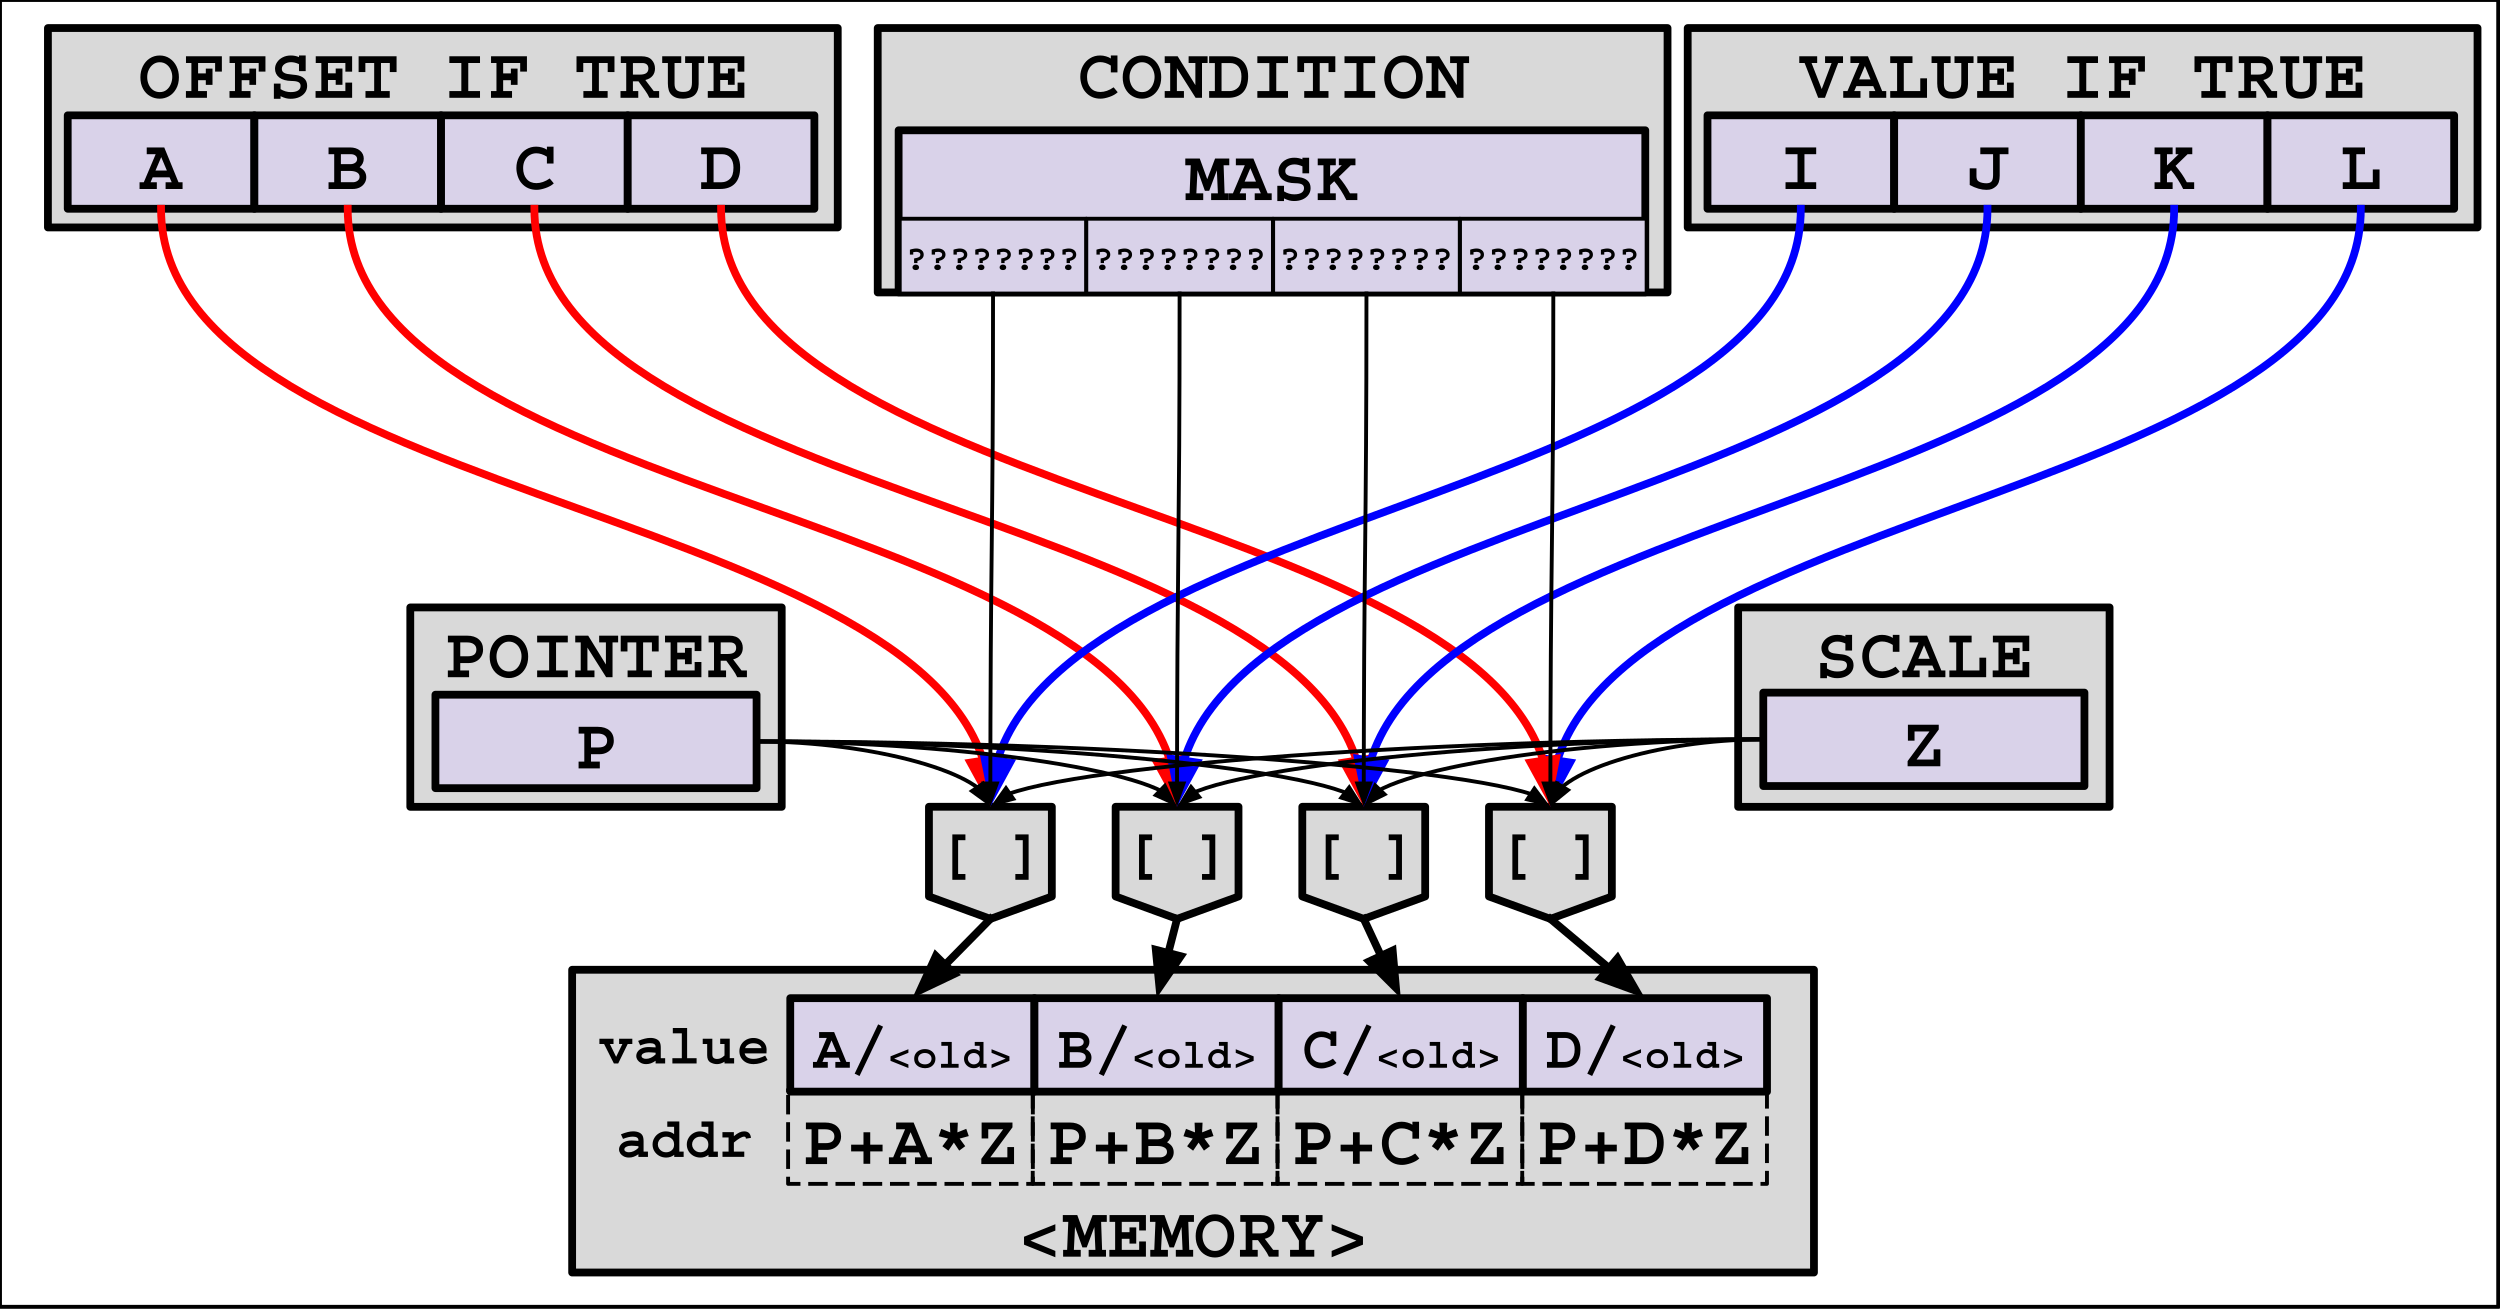 <svg version="1.1" viewBox="0.0 0.0 642.129 336.11" fill="none" stroke="none" stroke-linecap="square" stroke-miterlimit="10" xmlns:xlink="http://www.w3.org/1999/xlink" xmlns="http://www.w3.org/2000/svg"><rect x="0.0" y="0.0" width="642.129" height="336.11" fill="#333333" stroke="none"/><clipPath id="p.0"><path d="m0 0l642.129 0l0 336.11l-642.129 0l0 -336.11z" clip-rule="nonzero"/></clipPath><g clip-path="url(#p.0)"><path fill="#000000" fill-opacity="0.0" d="m0 0l642.129 0l0 336.11l-642.129 0z" fill-rule="evenodd"/><path fill="#ffffff" d="m0 0l641.669 0l0 335.654l-641.669 0z" fill-rule="evenodd"/><path stroke="#000000" stroke-width="1.0" stroke-linejoin="round" stroke-linecap="butt" d="m0 0l641.669 0l0 335.654l-641.669 0z" fill-rule="evenodd"/><path fill="#d9d9d9" d="m146.957 249.087l318.961 0l0 77.764l-318.961 0z" fill-rule="evenodd"/><path stroke="#000000" stroke-width="2.0" stroke-linejoin="round" stroke-linecap="butt" d="m146.957 249.087l318.961 0l0 77.764l-318.961 0z" fill-rule="evenodd"/><path fill="#000000" d="m264.678 318.661l6.391 2.641l0 1.625l-8.047 -3.234l0 -2.031l8.047 -3.219l0 1.625l-6.391 2.594zm13.944 -1.25l2.016 -5.312l3.641 0l0 1.734l-1.453 0l0.25 7.203l1.0 0l0 1.734l-4.453 0l0 -1.734l1.734 0l-0.266 -5.891l-1.969 5.25l-1.109 0l-1.891 -5.297l-0.297 5.938l1.766 0l0 1.734l-4.531 0l0 -1.734l1.031 0l0.297 -7.203l-1.406 0l0 -1.734l3.719 0l1.922 5.312zm15.709 -1.359l-1.734 0l0 -2.219l-4.469 0l0 2.656l1.984 0l0 -1.234l1.734 0l0 4.172l-1.734 0l0 -1.234l-1.984 0l0 2.844l4.469 0l0 -2.172l1.734 0l0 3.906l-9.391 0l0 -1.734l1.484 0l0 -7.203l-1.438 0l0 -1.734l9.344 0l0 3.953zm6.678 1.359l2.016 -5.312l3.641 0l0 1.734l-1.453 0l0.25 7.203l1.0 0l0 1.734l-4.453 0l0 -1.734l1.734 0l-0.266 -5.891l-1.969 5.25l-1.109 0l-1.891 -5.297l-0.297 5.938l1.766 0l0 1.734l-4.531 0l0 -1.734l1.031 0l0.297 -7.203l-1.406 0l0 -1.734l3.719 0l1.922 5.312zm15.991 0.047q0 1.766 -0.719 3.016q-0.703 1.25 -1.844 1.891q-1.141 0.625 -2.359 0.625q-1.344 0 -2.484 -0.656q-1.141 -0.656 -1.812 -1.906q-0.672 -1.25 -0.672 -2.938q0 -1.531 0.625 -2.812q0.641 -1.297 1.766 -2.031q1.141 -0.75 2.578 -0.75q1.453 0 2.578 0.766q1.125 0.766 1.734 2.031q0.609 1.266 0.609 2.766zm-4.922 3.844q1.0 0 1.719 -0.547q0.734 -0.562 1.109 -1.469q0.391 -0.906 0.391 -1.906q0 -0.938 -0.391 -1.797q-0.375 -0.875 -1.109 -1.406q-0.734 -0.547 -1.75 -0.547q-0.906 0 -1.641 0.531q-0.734 0.531 -1.141 1.406q-0.406 0.859 -0.406 1.875q0 1.031 0.391 1.922q0.391 0.891 1.125 1.422q0.75 0.516 1.703 0.516zm15.272 -6.062q0 1.125 -0.641 1.891q-0.625 0.766 -1.844 1.062l2.156 2.844l1.391 0l0 1.734l-2.5 0q-0.422 -0.953 -1.125 -1.922l-1.672 -2.312l-1.438 0l0 2.5l1.375 0l0 1.734l-4.562 0l0 -1.734l1.469 0l0 -7.203l-1.391 0l0 -1.734l5.328 0q1.781 0 2.609 0.922q0.844 0.906 0.844 2.219zm-1.703 0.016q0 -0.719 -0.406 -1.062q-0.406 -0.359 -1.172 -0.359l-2.391 0l0 2.969l1.797 0q1.094 0 1.625 -0.375q0.547 -0.391 0.547 -1.172zm7.959 -1.422l-0.969 0l1.875 3.156l1.906 -3.156l-1.016 0l0 -1.734l4.297 0l0 1.734l-1.438 0l-2.906 4.812l0 2.391l2.219 0l0 1.734l-6.219 0l0 -1.734l2.266 0l0 -2.391l-2.906 -4.812l-1.406 0l0 -1.734l4.297 0l0 1.734zm16.475 3.828l0 2.031l-8.047 3.234l0 -1.625l6.359 -2.641l-6.359 -2.594l0 -1.625l8.047 3.219z" fill-rule="nonzero"/><path fill="#d9d9d9" d="m105.382 156.021l95.402 0l0 51.213l-95.402 0z" fill-rule="evenodd"/><path stroke="#000000" stroke-width="2.0" stroke-linejoin="round" stroke-linecap="butt" d="m105.382 156.021l95.402 0l0 51.213l-95.402 0z" fill-rule="evenodd"/><path fill="#000000" d="m124.076 166.863q0 1.0 -0.484 1.781q-0.469 0.781 -1.297 1.219q-0.828 0.438 -1.828 0.438l-2.25 0l0 1.906l2.266 0l0 1.734l-5.453 0l0 -1.734l1.469 0l0 -7.203l-1.453 0l0 -1.734l4.922 0q1.938 0 3.016 0.953q1.094 0.953 1.094 2.641zm-1.719 -0.047q0 -0.828 -0.609 -1.312q-0.609 -0.5 -1.781 -0.5l-1.75 0l0 3.562l1.938 0q2.203 0 2.203 -1.75zm13.303 1.812q0 1.766 -0.719 3.016q-0.703 1.25 -1.844 1.891q-1.141 0.625 -2.359 0.625q-1.344 0 -2.484 -0.656q-1.141 -0.656 -1.812 -1.906q-0.672 -1.25 -0.672 -2.938q0 -1.531 0.625 -2.812q0.641 -1.297 1.766 -2.031q1.141 -0.75 2.578 -0.75q1.453 0 2.578 0.766q1.125 0.766 1.734 2.031q0.609 1.266 0.609 2.766zm-4.922 3.844q1.0 0 1.719 -0.547q0.734 -0.562 1.109 -1.469q0.391 -0.906 0.391 -1.906q0 -0.938 -0.391 -1.797q-0.375 -0.875 -1.109 -1.406q-0.734 -0.547 -1.75 -0.547q-0.906 0 -1.641 0.531q-0.734 0.531 -1.141 1.406q-0.406 0.859 -0.406 1.875q0 1.031 0.391 1.922q0.391 0.891 1.125 1.422q0.75 0.516 1.703 0.516zm15.1 -7.469l-3.016 0l0 7.203l3.016 0l0 1.734l-7.875 0l0 -1.734l3.078 0l0 -7.203l-3.078 0l0 -1.734l7.875 0l0 1.734zm9.788 5.672l0 -5.672l-1.734 0l0 -1.734l4.875 0l0 1.734l-1.438 0l0 8.938l-1.641 0l-4.812 -7.609l0 5.875l1.812 0l0 1.734l-4.938 0l0 -1.734l1.406 0l0 -7.203l-1.406 0l0 -1.734l3.328 0l4.547 7.406zm13.553 -3.344l-1.734 0l0 -2.328l-2.266 0l0 7.203l2.25 0l0 1.734l-6.234 0l0 -1.734l2.234 0l0 -7.203l-2.266 0l0 2.328l-1.734 0l0 -4.062l9.75 0l0 4.062zm10.975 -0.109l-1.734 0l0 -2.219l-4.469 0l0 2.656l1.984 0l0 -1.234l1.734 0l0 4.172l-1.734 0l0 -1.234l-1.984 0l0 2.844l4.469 0l0 -2.172l1.734 0l0 3.906l-9.391 0l0 -1.734l1.484 0l0 -7.203l-1.438 0l0 -1.734l9.344 0l0 3.953zm10.631 -0.812q0 1.125 -0.641 1.891q-0.625 0.766 -1.844 1.062l2.156 2.844l1.391 0l0 1.734l-2.5 0q-0.422 -0.953 -1.125 -1.922l-1.672 -2.312l-1.438 0l0 2.5l1.375 0l0 1.734l-4.562 0l0 -1.734l1.469 0l0 -7.203l-1.391 0l0 -1.734l5.328 0q1.781 0 2.609 0.922q0.844 0.906 0.844 2.219zm-1.703 0.016q0 -0.719 -0.406 -1.062q-0.406 -0.359 -1.172 -0.359l-2.391 0l0 2.969l1.797 0q1.094 0 1.625 -0.375q0.547 -0.391 0.547 -1.172z" fill-rule="nonzero"/><path fill="#d9d2e9" d="m111.839 178.436l82.488 0l0 24.0l-82.488 0z" fill-rule="evenodd"/><path stroke="#000000" stroke-width="2.0" stroke-linejoin="round" stroke-linecap="butt" d="m111.839 178.436l82.488 0l0 24.0l-82.488 0z" fill-rule="evenodd"/><path fill="#000000" d="m157.658 190.278q0 1.0 -0.484 1.781q-0.469 0.781 -1.297 1.219q-0.828 0.438 -1.828 0.438l-2.25 0l0 1.906l2.266 0l0 1.734l-5.453 0l0 -1.734l1.469 0l0 -7.203l-1.453 0l0 -1.734l4.922 0q1.938 0 3.016 0.953q1.094 0.953 1.094 2.641zm-1.719 -0.047q0 -0.828 -0.609 -1.312q-0.609 -0.5 -1.781 -0.5l-1.75 0l0 3.562l1.938 0q2.203 0 2.203 -1.75z" fill-rule="nonzero"/><path fill="#d9d9d9" d="m238.604 207.223l31.562 0l0 23.038l-15.781 5.76l-15.781 -5.76z" fill-rule="evenodd"/><path stroke="#000000" stroke-width="2.0" stroke-linejoin="round" stroke-linecap="butt" d="m238.604 207.223l31.562 0l0 23.038l-15.781 5.76l-15.781 -5.76z" fill-rule="evenodd"/><path fill="#000000" d="m247.969 215.805l-1.875 0l0 8.688l1.875 0l0 1.484l-3.359 0l0 -11.656l3.359 0l0 1.484zm16.231 10.172l-3.406 0l0 -1.484l1.906 0l0 -8.688l-1.906 0l0 -1.484l3.406 0l0 11.656z" fill-rule="nonzero"/><path fill="#d9d9d9" d="m286.551 207.223l31.562 0l0 23.038l-15.781 5.76l-15.781 -5.76z" fill-rule="evenodd"/><path stroke="#000000" stroke-width="2.0" stroke-linejoin="round" stroke-linecap="butt" d="m286.551 207.223l31.562 0l0 23.038l-15.781 5.76l-15.781 -5.76z" fill-rule="evenodd"/><path fill="#000000" d="m295.916 215.805l-1.875 0l0 8.688l1.875 0l0 1.484l-3.359 0l0 -11.656l3.359 0l0 1.484zm16.231 10.172l-3.406 0l0 -1.484l1.906 0l0 -8.688l-1.906 0l0 -1.484l3.406 0l0 11.656z" fill-rule="nonzero"/><path fill="#d9d9d9" d="m334.499 207.223l31.562 0l0 23.038l-15.781 5.76l-15.781 -5.76z" fill-rule="evenodd"/><path stroke="#000000" stroke-width="2.0" stroke-linejoin="round" stroke-linecap="butt" d="m334.499 207.223l31.562 0l0 23.038l-15.781 5.76l-15.781 -5.76z" fill-rule="evenodd"/><path fill="#000000" d="m343.864 215.805l-1.875 0l0 8.688l1.875 0l0 1.484l-3.359 0l0 -11.656l3.359 0l0 1.484zm16.231 10.172l-3.406 0l0 -1.484l1.906 0l0 -8.688l-1.906 0l0 -1.484l3.406 0l0 11.656z" fill-rule="nonzero"/><path fill="#d9d9d9" d="m382.447 207.223l31.562 0l0 23.038l-15.781 5.76l-15.781 -5.76z" fill-rule="evenodd"/><path stroke="#000000" stroke-width="2.0" stroke-linejoin="round" stroke-linecap="butt" d="m382.447 207.223l31.562 0l0 23.038l-15.781 5.76l-15.781 -5.76z" fill-rule="evenodd"/><path fill="#000000" d="m391.813 215.805l-1.875 0l0 8.688l1.875 0l0 1.484l-3.359 0l0 -11.656l3.359 0l0 1.484zm16.231 10.172l-3.406 0l0 -1.484l1.906 0l0 -8.688l-1.906 0l0 -1.484l3.406 0l0 11.656z" fill-rule="nonzero"/><path fill="#000000" fill-opacity="0.0" d="m254.385 236.021l-20.063 20.378" fill-rule="evenodd"/><path stroke="#000000" stroke-width="2.0" stroke-linejoin="round" stroke-linecap="butt" d="m254.385 236.021l-11.644 11.827" fill-rule="evenodd"/><path fill="#000000" stroke="#000000" stroke-width="2.0" stroke-linecap="butt" d="m240.386 245.53l-4.014 8.785l8.722 -4.15z" fill-rule="evenodd"/><path fill="#000000" fill-opacity="0.0" d="m302.332 236.021l-5.26 20.378" fill-rule="evenodd"/><path stroke="#000000" stroke-width="2.0" stroke-linejoin="round" stroke-linecap="butt" d="m302.332 236.021l-2.261 8.759" fill-rule="evenodd"/><path fill="#000000" stroke="#000000" stroke-width="2.0" stroke-linecap="butt" d="m296.872 243.954l0.93 9.614l5.467 -7.963z" fill-rule="evenodd"/><path fill="#000000" fill-opacity="0.0" d="m350.28 236.021l9.512 20.378" fill-rule="evenodd"/><path stroke="#000000" stroke-width="2.0" stroke-linejoin="round" stroke-linecap="butt" d="m350.28 236.021l4.436 9.504" fill-rule="evenodd"/><path fill="#000000" stroke="#000000" stroke-width="2.0" stroke-linecap="butt" d="m351.723 246.922l6.832 6.827l-0.845 -9.622z" fill-rule="evenodd"/><path fill="#000000" fill-opacity="0.0" d="m398.228 236.021l24.283 20.378" fill-rule="evenodd"/><path stroke="#000000" stroke-width="2.0" stroke-linejoin="round" stroke-linecap="butt" d="m398.228 236.021l15.091 12.664" fill-rule="evenodd"/><path fill="#000000" stroke="#000000" stroke-width="2.0" stroke-linecap="butt" d="m411.196 251.216l9.076 3.304l-4.829 -8.365z" fill-rule="evenodd"/><path fill="#d9d9d9" d="m433.49 7.207l202.866 0l0 51.213l-202.866 0z" fill-rule="evenodd"/><path stroke="#000000" stroke-width="2.0" stroke-linejoin="round" stroke-linecap="butt" d="m433.49 7.207l202.866 0l0 51.213l-202.866 0z" fill-rule="evenodd"/><path fill="#000000" d="m466.741 16.19l-1.438 0l2.609 6.688l2.531 -6.688l-1.672 0l0 -1.734l4.609 0l0 1.734l-1.25 0l-3.391 8.938l-1.734 0l-3.484 -8.938l-1.375 0l0 -1.734l4.594 0l0 1.734zm16.694 7.203l1.047 0l0 1.734l-4.359 0l0 -1.734l1.562 0l-0.547 -1.266l-4.328 0l-0.547 1.266l1.609 0l0 1.734l-4.438 0l0 -1.734l1.094 0l3.047 -7.203l-2.297 0l0 -1.734l4.5 0l3.656 8.938zm-2.984 -3.0l-1.453 -3.453l-1.469 3.453l2.922 0zm10.772 -4.203l-2.234 0l0 7.203l4.234 0l0 -3.281l1.734 0l0 5.016l-9.453 0l0 -1.734l1.766 0l0 -7.203l-1.766 0l0 -1.734l5.719 0l0 1.734zm9.788 0l-1.719 0l0 5.344q0 1.109 0.531 1.594q0.531 0.484 1.656 0.484q1.25 0 1.766 -0.547q0.516 -0.547 0.516 -1.859l0 -5.016l-1.75 0l0 -1.734l4.891 0l0 1.734l-1.422 0l0 5.406q0 0.922 -0.281 1.672q-0.281 0.734 -0.797 1.188q-0.516 0.453 -1.359 0.672q-0.828 0.219 -1.547 0.219q-1.062 0 -1.781 -0.25q-0.703 -0.25 -1.219 -0.766q-0.922 -0.859 -0.922 -2.938l0 -5.203l-1.453 0l0 -1.734l4.891 0l0 1.734zm16.209 2.219l-1.734 0l0 -2.219l-4.469 0l0 2.656l1.984 0l0 -1.234l1.734 0l0 4.172l-1.734 0l0 -1.234l-1.984 0l0 2.844l4.469 0l0 -2.172l1.734 0l0 3.906l-9.391 0l0 -1.734l1.484 0l0 -7.203l-1.438 0l0 -1.734l9.344 0l0 3.953zm21.653 -2.219l-3.016 0l0 7.203l3.016 0l0 1.734l-7.875 0l0 -1.734l3.078 0l0 -7.203l-3.078 0l0 -1.734l7.875 0l0 1.734zm12.053 2.203l-1.734 0l0 -2.203l-4.375 0l0 2.672l1.984 0l0 -1.234l1.719 0l0 4.172l-1.719 0l0 -1.203l-1.984 0l0 2.797l2.281 0l0 1.734l-5.406 0l0 -1.734l1.406 0l0 -7.203l-1.391 0l0 -1.734l9.219 0l0 3.938zm22.481 0.125l-1.734 0l0 -2.328l-2.266 0l0 7.203l2.25 0l0 1.734l-6.234 0l0 -1.734l2.234 0l0 -7.203l-2.266 0l0 2.328l-1.734 0l0 -4.063l9.75 0l0 4.063zm10.413 -0.922q0 1.125 -0.641 1.891q-0.625 0.766 -1.844 1.062l2.156 2.844l1.391 0l0 1.734l-2.5 0q-0.422 -0.953 -1.125 -1.922l-1.672 -2.312l-1.438 0l0 2.5l1.375 0l0 1.734l-4.562 0l0 -1.734l1.469 0l0 -7.203l-1.391 0l0 -1.734l5.328 0q1.781 0 2.609 0.922q0.844 0.906 0.844 2.219zm-1.703 0.016q0 -0.719 -0.406 -1.062q-0.406 -0.359 -1.172 -0.359l-2.391 0l0 2.969l1.797 0q1.094 0 1.625 -0.375q0.547 -0.391 0.547 -1.172zm8.444 -1.422l-1.719 0l0 5.344q0 1.109 0.531 1.594q0.531 0.484 1.656 0.484q1.25 0 1.766 -0.547q0.516 -0.547 0.516 -1.859l0 -5.016l-1.75 0l0 -1.734l4.891 0l0 1.734l-1.422 0l0 5.406q0 0.922 -0.281 1.672q-0.281 0.734 -0.797 1.188q-0.516 0.453 -1.359 0.672q-0.828 0.219 -1.547 0.219q-1.062 0 -1.781 -0.25q-0.703 -0.25 -1.219 -0.766q-0.922 -0.859 -0.922 -2.938l0 -5.203l-1.453 0l0 -1.734l4.891 0l0 1.734zm16.209 2.219l-1.734 0l0 -2.219l-4.469 0l0 2.656l1.984 0l0 -1.234l1.734 0l0 4.172l-1.734 0l0 -1.234l-1.984 0l0 2.844l4.469 0l0 -2.172l1.734 0l0 3.906l-9.391 0l0 -1.734l1.484 0l0 -7.203l-1.438 0l0 -1.734l9.344 0l0 3.953z" fill-rule="nonzero"/><path fill="#d9d2e9" d="m438.574 29.622l47.937 0l0 24.0l-47.937 0z" fill-rule="evenodd"/><path stroke="#000000" stroke-width="2.0" stroke-linejoin="round" stroke-linecap="butt" d="m438.574 29.622l47.937 0l0 24.0l-47.937 0z" fill-rule="evenodd"/><path fill="#000000" d="m466.492 39.605l-3.016 0l0 7.203l3.016 0l0 1.734l-7.875 0l0 -1.734l3.078 0l0 -7.203l-3.078 0l0 -1.734l7.875 0l0 1.734z" fill-rule="nonzero"/><path fill="#d9d2e9" d="m486.521 29.622l47.937 0l0 24.0l-47.937 0z" fill-rule="evenodd"/><path stroke="#000000" stroke-width="2.0" stroke-linejoin="round" stroke-linecap="butt" d="m486.521 29.622l47.937 0l0 24.0l-47.937 0z" fill-rule="evenodd"/><path fill="#000000" d="m515.877 39.605l-2.25 0l0 5.516q0 0.984 -0.234 1.656q-0.234 0.672 -0.719 1.094q-0.531 0.469 -1.063 0.672q-0.531 0.219 -1.406 0.219q-0.953 0 -2.062 -0.312q-1.109 -0.328 -2.219 -0.938l0 -4.281l1.734 0l0 2.047q0 1.016 0.625 1.359q0.422 0.25 0.953 0.344q0.547 0.094 0.953 0.094q0.938 0 1.328 -0.453q0.406 -0.453 0.406 -1.641l0 -5.375l-3.281 0l0 -1.734l7.234 0l0 1.734z" fill-rule="nonzero"/><path fill="#d9d2e9" d="m534.468 29.622l47.937 0l0 24.0l-47.937 0z" fill-rule="evenodd"/><path stroke="#000000" stroke-width="2.0" stroke-linejoin="round" stroke-linecap="butt" d="m534.468 29.622l47.937 0l0 24.0l-47.937 0z" fill-rule="evenodd"/><path fill="#000000" d="m558.043 39.605l-1.453 0l0 2.891l3.0 -2.891l-0.766 0l0 -1.734l4.266 0l0 1.734l-1.203 0l-3.094 3.0q1.719 2.0 2.891 4.203l1.891 0l0 1.734l-2.828 0q-0.578 -1.219 -1.422 -2.531q-0.828 -1.312 -1.688 -2.297l-1.047 1.0l0 2.094l1.453 0l0 1.734l-4.641 0l0 -1.734l1.469 0l0 -7.203l-1.469 0l0 -1.734l4.641 0l0 1.734z" fill-rule="nonzero"/><path fill="#d9d2e9" d="m582.416 29.622l47.937 0l0 24.0l-47.937 0z" fill-rule="evenodd"/><path stroke="#000000" stroke-width="2.0" stroke-linejoin="round" stroke-linecap="butt" d="m582.416 29.622l47.937 0l0 24.0l-47.937 0z" fill-rule="evenodd"/><path fill="#000000" d="m607.459 39.605l-2.234 0l0 7.203l4.234 0l0 -3.281l1.734 0l0 5.016l-9.453 0l0 -1.734l1.766 0l0 -7.203l-1.766 0l0 -1.734l5.719 0l0 1.734z" fill-rule="nonzero"/><path fill="#d9d9d9" d="m446.446 156.021l95.402 0l0 51.213l-95.402 0z" fill-rule="evenodd"/><path stroke="#000000" stroke-width="2.0" stroke-linejoin="round" stroke-linecap="butt" d="m446.446 156.021l95.402 0l0 51.213l-95.402 0z" fill-rule="evenodd"/><path fill="#000000" d="m473.991 163.488l0 -0.422l1.719 0l0 4.016l-1.719 0l0 -1.797q-1.094 -0.5 -2.031 -0.5q-1.016 0 -1.703 0.5q-0.672 0.5 -0.672 1.188q0 0.609 0.391 0.922q0.391 0.297 0.953 0.406q0.562 0.109 1.562 0.203l0.719 0.078q1.344 0.172 2.109 0.875q0.766 0.688 0.766 1.922q0 0.984 -0.562 1.734q-0.547 0.75 -1.516 1.172q-0.953 0.406 -2.156 0.406q-0.656 0 -1.25 -0.156q-0.594 -0.156 -1.344 -0.516l0 0.672l-1.719 0l0 -3.906l1.719 0l0 1.422q1.266 0.766 2.609 0.766q1.219 0 1.875 -0.406q0.656 -0.422 0.656 -1.188q0 -0.656 -0.516 -0.953q-0.516 -0.297 -1.766 -0.312q-2.094 -0.031 -3.188 -0.891q-1.094 -0.859 -1.094 -2.25q0 -0.875 0.516 -1.656q0.516 -0.797 1.438 -1.266q0.922 -0.484 2.109 -0.484q1.156 0 2.094 0.422zm12.178 0.359l0 -0.781l1.703 0l0 4.344l-1.703 0l0 -1.766q-1.391 -0.875 -2.734 -0.875q-0.891 0 -1.672 0.453q-0.766 0.453 -1.234 1.312q-0.469 0.859 -0.469 2.031q0 1.75 0.906 2.812q0.906 1.062 2.516 1.062q0.797 0 1.672 -0.297q0.891 -0.312 1.734 -0.906l1.047 1.266q-0.797 0.75 -2.125 1.203q-1.328 0.453 -2.297 0.453q-2.391 0 -3.859 -1.719q-0.625 -0.703 -0.984 -1.797q-0.344 -1.094 -0.344 -2.094q0 -1.562 0.672 -2.812q0.672 -1.25 1.828 -1.953q1.156 -0.719 2.594 -0.719q0.781 0 1.5 0.219q0.734 0.203 1.25 0.562zm12.459 8.359l1.047 0l0 1.734l-4.359 0l0 -1.734l1.562 0l-0.547 -1.266l-4.328 0l-0.547 1.266l1.609 0l0 1.734l-4.438 0l0 -1.734l1.094 0l3.047 -7.203l-2.297 0l0 -1.734l4.5 0l3.656 8.938zm-2.984 -3.0l-1.453 -3.453l-1.469 3.453l2.922 0zm10.772 -4.203l-2.234 0l0 7.203l4.234 0l0 -3.281l1.734 0l0 5.016l-9.453 0l0 -1.734l1.766 0l0 -7.203l-1.766 0l0 -1.734l5.719 0l0 1.734zm14.803 2.219l-1.734 0l0 -2.219l-4.469 0l0 2.656l1.984 0l0 -1.234l1.734 0l0 4.172l-1.734 0l0 -1.234l-1.984 0l0 2.844l4.469 0l0 -2.172l1.734 0l0 3.906l-9.391 0l0 -1.734l1.484 0l0 -7.203l-1.438 0l0 -1.734l9.344 0l0 3.953z" fill-rule="nonzero"/><path fill="#d9d2e9" d="m452.903 177.9l82.488 0l0 24.0l-82.488 0z" fill-rule="evenodd"/><path stroke="#000000" stroke-width="2.0" stroke-linejoin="round" stroke-linecap="butt" d="m452.903 177.9l82.488 0l0 24.0l-82.488 0z" fill-rule="evenodd"/><path fill="#000000" d="m497.972 187.383l-5.688 7.703l4.375 0l0 -2.625l1.719 0l0 4.359l-8.406 0l0 -1.328l5.609 -7.609l-3.828 0l0 2.359l-1.703 0l0 -4.094l7.922 0l0 1.234z" fill-rule="nonzero"/><path fill="#000000" fill-opacity="0.0" d="m606.384 53.622c0 38.4 -52.039 57.599 -104.079 76.8c-52.039 19.201 -104.079 38.403 -104.079 76.806" fill-rule="evenodd"/><path stroke="#0000ff" stroke-width="2.0" stroke-linejoin="round" stroke-linecap="butt" d="m606.384 53.622c0 38.4 -52.039 57.599 -104.079 76.8c-26.02 9.6 -52.039 19.201 -71.554 31.202c-9.757 6.001 -17.889 12.601 -23.58 20.102c-2.846 3.75 -5.082 7.726 -6.607 11.964c-0.191 0.53 -0.37 1.064 -0.538 1.602l-0.021 0.07" fill-rule="evenodd"/><path fill="#0000ff" stroke="#0000ff" stroke-width="2.0" stroke-linecap="butt" d="m396.738 194.871l1.922 9.466l4.612 -8.486z" fill-rule="evenodd"/><path fill="#d9d9d9" d="m12.311 7.207l202.866 0l0 51.213l-202.866 0z" fill-rule="evenodd"/><path stroke="#000000" stroke-width="2.0" stroke-linejoin="round" stroke-linecap="butt" d="m12.311 7.207l202.866 0l0 51.213l-202.866 0z" fill-rule="evenodd"/><path fill="#000000" d="m45.95 19.815q0 1.766 -0.719 3.016q-0.703 1.25 -1.844 1.891q-1.141 0.625 -2.359 0.625q-1.344 0 -2.484 -0.656q-1.141 -0.656 -1.812 -1.906q-0.672 -1.25 -0.672 -2.938q0 -1.531 0.625 -2.812q0.641 -1.297 1.766 -2.031q1.141 -0.75 2.578 -0.75q1.453 0 2.578 0.766q1.125 0.766 1.734 2.031q0.609 1.266 0.609 2.766zm-4.922 3.844q1.0 0 1.719 -0.547q0.734 -0.562 1.109 -1.469q0.391 -0.906 0.391 -1.906q0 -0.938 -0.391 -1.797q-0.375 -0.875 -1.109 -1.406q-0.734 -0.547 -1.75 -0.547q-0.906 0 -1.641 0.531q-0.734 0.531 -1.141 1.406q-0.406 0.859 -0.406 1.875q0 1.031 0.391 1.922q0.391 0.891 1.125 1.422q0.75 0.516 1.703 0.516zm15.959 -5.266l-1.734 0l0 -2.203l-4.375 0l0 2.672l1.984 0l0 -1.234l1.719 0l0 4.172l-1.719 0l0 -1.203l-1.984 0l0 2.797l2.281 0l0 1.734l-5.406 0l0 -1.734l1.406 0l0 -7.203l-1.391 0l0 -1.734l9.219 0l0 3.938zm11.194 0l-1.734 0l0 -2.203l-4.375 0l0 2.672l1.984 0l0 -1.234l1.719 0l0 4.172l-1.719 0l0 -1.203l-1.984 0l0 2.797l2.281 0l0 1.734l-5.406 0l0 -1.734l1.406 0l0 -7.203l-1.391 0l0 -1.734l9.219 0l0 3.938zm8.616 -3.719l0 -0.422l1.719 0l0 4.016l-1.719 0l0 -1.797q-1.094 -0.5 -2.031 -0.5q-1.016 0 -1.703 0.5q-0.672 0.5 -0.672 1.188q0 0.609 0.391 0.922q0.391 0.297 0.953 0.406q0.562 0.109 1.562 0.203l0.719 0.078q1.344 0.172 2.109 0.875q0.766 0.688 0.766 1.922q0 0.984 -0.562 1.734q-0.547 0.75 -1.516 1.172q-0.953 0.406 -2.156 0.406q-0.656 0 -1.25 -0.156q-0.594 -0.156 -1.344 -0.516l0 0.672l-1.719 0l0 -3.906l1.719 0l0 1.422q1.266 0.766 2.609 0.766q1.219 0 1.875 -0.406q0.656 -0.422 0.656 -1.188q0 -0.656 -0.516 -0.953q-0.516 -0.297 -1.766 -0.312q-2.094 -0.031 -3.188 -0.891q-1.094 -0.859 -1.094 -2.25q0 -0.875 0.516 -1.656q0.516 -0.797 1.438 -1.266q0.922 -0.484 2.109 -0.484q1.156 0 2.094 0.422zm13.647 3.734l-1.734 0l0 -2.219l-4.469 0l0 2.656l1.984 0l0 -1.234l1.734 0l0 4.172l-1.734 0l0 -1.234l-1.984 0l0 2.844l4.469 0l0 -2.172l1.734 0l0 3.906l-9.391 0l0 -1.734l1.484 0l0 -7.203l-1.438 0l0 -1.734l9.344 0l0 3.953zm11.413 0.109l-1.734 0l0 -2.328l-2.266 0l0 7.203l2.25 0l0 1.734l-6.234 0l0 -1.734l2.234 0l0 -7.203l-2.266 0l0 2.328l-1.734 0l0 -4.063l9.75 0l0 4.063zm21.434 -2.328l-3.016 0l0 7.203l3.016 0l0 1.734l-7.875 0l0 -1.734l3.078 0l0 -7.203l-3.078 0l0 -1.734l7.875 0l0 1.734zm12.053 2.203l-1.734 0l0 -2.203l-4.375 0l0 2.672l1.984 0l0 -1.234l1.719 0l0 4.172l-1.719 0l0 -1.203l-1.984 0l0 2.797l2.281 0l0 1.734l-5.406 0l0 -1.734l1.406 0l0 -7.203l-1.391 0l0 -1.734l9.219 0l0 3.938zm22.481 0.125l-1.734 0l0 -2.328l-2.266 0l0 7.203l2.25 0l0 1.734l-6.234 0l0 -1.734l2.234 0l0 -7.203l-2.266 0l0 2.328l-1.734 0l0 -4.063l9.75 0l0 4.063zm10.413 -0.922q0 1.125 -0.641 1.891q-0.625 0.766 -1.844 1.062l2.156 2.844l1.391 0l0 1.734l-2.5 0q-0.422 -0.953 -1.125 -1.922l-1.672 -2.312l-1.438 0l0 2.5l1.375 0l0 1.734l-4.562 0l0 -1.734l1.469 0l0 -7.203l-1.391 0l0 -1.734l5.328 0q1.781 0 2.609 0.922q0.844 0.906 0.844 2.219zm-1.703 0.016q0 -0.719 -0.406 -1.062q-0.406 -0.359 -1.172 -0.359l-2.391 0l0 2.969l1.797 0q1.094 0 1.625 -0.375q0.547 -0.391 0.547 -1.172zm8.444 -1.422l-1.719 0l0 5.344q0 1.109 0.531 1.594q0.531 0.484 1.656 0.484q1.25 0 1.766 -0.547q0.516 -0.547 0.516 -1.859l0 -5.016l-1.75 0l0 -1.734l4.891 0l0 1.734l-1.422 0l0 5.406q0 0.922 -0.281 1.672q-0.281 0.734 -0.797 1.188q-0.516 0.453 -1.359 0.672q-0.828 0.219 -1.547 0.219q-1.062 0 -1.781 -0.25q-0.703 -0.25 -1.219 -0.766q-0.922 -0.859 -0.922 -2.938l0 -5.203l-1.453 0l0 -1.734l4.891 0l0 1.734zm16.209 2.219l-1.734 0l0 -2.219l-4.469 0l0 2.656l1.984 0l0 -1.234l1.734 0l0 4.172l-1.734 0l0 -1.234l-1.984 0l0 2.844l4.469 0l0 -2.172l1.734 0l0 3.906l-9.391 0l0 -1.734l1.484 0l0 -7.203l-1.438 0l0 -1.734l9.344 0l0 3.953z" fill-rule="nonzero"/><path fill="#d9d2e9" d="m17.395 29.622l47.937 0l0 24.0l-47.937 0z" fill-rule="evenodd"/><path stroke="#000000" stroke-width="2.0" stroke-linejoin="round" stroke-linecap="butt" d="m17.395 29.622l47.937 0l0 24.0l-47.937 0z" fill-rule="evenodd"/><path fill="#000000" d="m45.845 46.808l1.047 0l0 1.734l-4.359 0l0 -1.734l1.562 0l-0.547 -1.266l-4.328 0l-0.547 1.266l1.609 0l0 1.734l-4.438 0l0 -1.734l1.094 0l3.047 -7.203l-2.297 0l0 -1.734l4.5 0l3.656 8.938zm-2.984 -3.0l-1.453 -3.453l-1.469 3.453l2.922 0z" fill-rule="nonzero"/><path fill="#d9d2e9" d="m65.342 29.622l47.937 0l0 24.0l-47.937 0z" fill-rule="evenodd"/><path stroke="#000000" stroke-width="2.0" stroke-linejoin="round" stroke-linecap="butt" d="m65.342 29.622l47.937 0l0 24.0l-47.937 0z" fill-rule="evenodd"/><path fill="#000000" d="m93.433 40.776q0 0.641 -0.281 1.203q-0.266 0.562 -0.781 0.969q0.984 0.562 1.344 1.188q0.359 0.625 0.359 1.391q0 0.875 -0.469 1.562q-0.453 0.688 -1.234 1.078q-0.781 0.375 -1.766 0.375l-6.219 0l0 -1.734l1.453 0l0 -7.203l-1.453 0l0 -1.734l5.5 0q1.609 0 2.578 0.812q0.969 0.812 0.969 2.094zm-1.703 0.062q0 -0.547 -0.453 -0.891q-0.453 -0.344 -1.188 -0.344l-2.531 0l0 2.562l2.422 0q0.719 0 1.234 -0.344q0.516 -0.359 0.516 -0.984zm0.625 4.562q0 -0.734 -0.656 -1.109q-0.656 -0.391 -1.891 -0.391l-2.25 0l0 2.906l3.094 0q0.672 0 1.188 -0.375q0.516 -0.375 0.516 -1.031z" fill-rule="nonzero"/><path fill="#d9d2e9" d="m113.29 29.622l47.937 0l0 24.0l-47.937 0z" fill-rule="evenodd"/><path stroke="#000000" stroke-width="2.0" stroke-linejoin="round" stroke-linecap="butt" d="m113.29 29.622l47.937 0l0 24.0l-47.937 0z" fill-rule="evenodd"/><path fill="#000000" d="m140.474 38.448l0 -0.781l1.703 0l0 4.344l-1.703 0l0 -1.766q-1.391 -0.875 -2.734 -0.875q-0.891 0 -1.672 0.453q-0.766 0.453 -1.234 1.312q-0.469 0.859 -0.469 2.031q0 1.75 0.906 2.812q0.906 1.062 2.516 1.062q0.797 0 1.672 -0.297q0.891 -0.312 1.734 -0.906l1.047 1.266q-0.797 0.75 -2.125 1.203q-1.328 0.453 -2.297 0.453q-2.391 0 -3.859 -1.719q-0.625 -0.703 -0.984 -1.797q-0.344 -1.094 -0.344 -2.094q0 -1.562 0.672 -2.812q0.672 -1.25 1.828 -1.953q1.156 -0.719 2.594 -0.719q0.781 0 1.5 0.219q0.734 0.203 1.25 0.562z" fill-rule="nonzero"/><path fill="#d9d2e9" d="m161.237 29.622l47.937 0l0 24.0l-47.937 0z" fill-rule="evenodd"/><path stroke="#000000" stroke-width="2.0" stroke-linejoin="round" stroke-linecap="butt" d="m161.237 29.622l47.937 0l0 24.0l-47.937 0z" fill-rule="evenodd"/><path fill="#000000" d="m190.109 42.995q0 2.75 -1.344 4.156q-1.344 1.391 -3.781 1.391l-4.891 0l0 -1.734l1.469 0l0 -7.203l-1.469 0l0 -1.734l5.375 0q1.484 0 2.531 0.672q1.047 0.656 1.578 1.812q0.531 1.156 0.531 2.641zm-1.719 0.078q0 -1.656 -0.781 -2.562q-0.781 -0.906 -2.141 -0.906l-2.188 0l0 7.203l2.062 0q1.266 0 2.156 -0.875q0.891 -0.875 0.891 -2.859z" fill-rule="nonzero"/><path fill="#000000" fill-opacity="0.0" d="m185.206 53.622c0 38.4 53.252 57.599 106.504 76.8c53.252 19.201 106.504 38.403 106.504 76.806" fill-rule="evenodd"/><path stroke="#ff0000" stroke-width="2.0" stroke-linejoin="round" stroke-linecap="butt" d="m185.206 53.622c0 38.4 53.252 57.599 106.504 76.8c26.626 9.6 53.252 19.201 73.221 31.202c9.985 6.001 18.305 12.601 24.13 20.102c2.912 3.75 5.2 7.726 6.76 11.964c0.195 0.53 0.379 1.064 0.551 1.602l0.024 0.076" fill-rule="evenodd"/><path fill="#ff0000" stroke="#ff0000" stroke-width="2.0" stroke-linecap="butt" d="m393.131 195.867l4.64 8.471l1.89 -9.472z" fill-rule="evenodd"/><path fill="#000000" fill-opacity="0.0" d="m41.364 53.622c0 38.4 53.252 57.599 106.504 76.8c53.252 19.201 106.504 38.403 106.504 76.806" fill-rule="evenodd"/><path stroke="#ff0000" stroke-width="2.0" stroke-linejoin="round" stroke-linecap="butt" d="m41.364 53.622c0 38.4 53.252 57.599 106.504 76.8c26.626 9.6 53.252 19.201 73.221 31.202c9.985 6.001 18.305 12.601 24.13 20.102c2.912 3.75 5.2 7.726 6.76 11.964c0.195 0.53 0.379 1.064 0.551 1.602l0.024 0.076" fill-rule="evenodd"/><path fill="#ff0000" stroke="#ff0000" stroke-width="2.0" stroke-linecap="butt" d="m249.288 195.867l4.64 8.471l1.89 -9.472z" fill-rule="evenodd"/><path fill="#000000" fill-opacity="0.0" d="m89.311 53.622c0 38.4 53.252 57.599 106.504 76.8c53.252 19.201 106.504 38.403 106.504 76.806" fill-rule="evenodd"/><path stroke="#ff0000" stroke-width="2.0" stroke-linejoin="round" stroke-linecap="butt" d="m89.311 53.622c0 38.4 53.252 57.599 106.504 76.8c26.626 9.6 53.252 19.201 73.221 31.202c9.985 6.001 18.305 12.601 24.13 20.102c2.912 3.75 5.2 7.726 6.76 11.964c0.195 0.53 0.379 1.064 0.551 1.602l0.024 0.076" fill-rule="evenodd"/><path fill="#ff0000" stroke="#ff0000" stroke-width="2.0" stroke-linecap="butt" d="m297.236 195.867l4.64 8.471l1.89 -9.472z" fill-rule="evenodd"/><path fill="#000000" fill-opacity="0.0" d="m137.258 53.622c0 38.4 53.252 57.599 106.504 76.8c53.252 19.201 106.504 38.403 106.504 76.806" fill-rule="evenodd"/><path stroke="#ff0000" stroke-width="2.0" stroke-linejoin="round" stroke-linecap="butt" d="m137.258 53.622c0 38.4 53.252 57.599 106.504 76.8c26.626 9.6 53.252 19.201 73.221 31.202c9.985 6.001 18.305 12.601 24.13 20.102c2.912 3.75 5.2 7.726 6.76 11.964c0.195 0.53 0.379 1.064 0.551 1.602l0.024 0.076" fill-rule="evenodd"/><path fill="#ff0000" stroke="#ff0000" stroke-width="2.0" stroke-linecap="butt" d="m345.183 195.867l4.64 8.471l1.89 -9.472z" fill-rule="evenodd"/><path fill="#000000" fill-opacity="0.0" d="m558.437 53.622c0 38.4 -52.039 57.599 -104.079 76.8c-52.039 19.201 -104.079 38.403 -104.079 76.806" fill-rule="evenodd"/><path stroke="#0000ff" stroke-width="2.0" stroke-linejoin="round" stroke-linecap="butt" d="m558.437 53.622c0 38.4 -52.039 57.599 -104.079 76.8c-26.02 9.6 -52.039 19.201 -71.554 31.202c-9.757 6.001 -17.889 12.601 -23.58 20.102c-2.846 3.75 -5.082 7.726 -6.607 11.964c-0.191 0.53 -0.37 1.064 -0.538 1.602l-0.021 0.07" fill-rule="evenodd"/><path fill="#0000ff" stroke="#0000ff" stroke-width="2.0" stroke-linecap="butt" d="m348.791 194.871l1.922 9.466l4.612 -8.486z" fill-rule="evenodd"/><path fill="#000000" fill-opacity="0.0" d="m510.489 53.622c0 38.4 -52.039 57.599 -104.079 76.8c-52.039 19.201 -104.079 38.403 -104.079 76.806" fill-rule="evenodd"/><path stroke="#0000ff" stroke-width="2.0" stroke-linejoin="round" stroke-linecap="butt" d="m510.489 53.622c0 38.4 -52.039 57.599 -104.079 76.8c-26.02 9.6 -52.039 19.201 -71.554 31.202c-9.757 6.001 -17.889 12.601 -23.58 20.102c-2.846 3.75 -5.082 7.726 -6.607 11.964c-0.191 0.53 -0.37 1.064 -0.538 1.602l-0.021 0.07" fill-rule="evenodd"/><path fill="#0000ff" stroke="#0000ff" stroke-width="2.0" stroke-linecap="butt" d="m300.843 194.871l1.922 9.466l4.612 -8.486z" fill-rule="evenodd"/><path fill="#000000" fill-opacity="0.0" d="m462.542 53.622c0 38.4 -52.039 57.599 -104.079 76.8c-52.039 19.201 -104.079 38.403 -104.079 76.806" fill-rule="evenodd"/><path stroke="#0000ff" stroke-width="2.0" stroke-linejoin="round" stroke-linecap="butt" d="m462.542 53.622c0 38.4 -52.039 57.599 -104.079 76.8c-26.02 9.6 -52.039 19.201 -71.554 31.202c-9.757 6.001 -17.889 12.601 -23.58 20.102c-2.846 3.75 -5.082 7.726 -6.607 11.964c-0.191 0.53 -0.37 1.064 -0.538 1.602l-0.021 0.07" fill-rule="evenodd"/><path fill="#0000ff" stroke="#0000ff" stroke-width="2.0" stroke-linecap="butt" d="m252.896 194.871l1.922 9.466l4.612 -8.486z" fill-rule="evenodd"/><path fill="#d9d9d9" d="m225.444 7.207l202.866 0l0 67.906l-202.866 0z" fill-rule="evenodd"/><path stroke="#000000" stroke-width="2.0" stroke-linejoin="round" stroke-linecap="butt" d="m225.444 7.207l202.866 0l0 67.906l-202.866 0z" fill-rule="evenodd"/><path fill="#000000" d="m285.317 15.034l0 -0.781l1.703 0l0 4.344l-1.703 0l0 -1.766q-1.391 -0.875 -2.734 -0.875q-0.891 0 -1.672 0.453q-0.766 0.453 -1.234 1.312q-0.469 0.859 -0.469 2.031q0 1.75 0.906 2.812q0.906 1.062 2.516 1.062q0.797 0 1.672 -0.297q0.891 -0.312 1.734 -0.906l1.047 1.266q-0.797 0.75 -2.125 1.203q-1.328 0.453 -2.297 0.453q-2.391 0 -3.859 -1.719q-0.625 -0.703 -0.984 -1.797q-0.344 -1.094 -0.344 -2.094q0 -1.562 0.672 -2.812q0.672 -1.25 1.828 -1.953q1.156 -0.719 2.594 -0.719q0.781 0 1.5 0.219q0.734 0.203 1.25 0.562zm12.944 4.781q0 1.766 -0.719 3.016q-0.703 1.25 -1.844 1.891q-1.141 0.625 -2.359 0.625q-1.344 0 -2.484 -0.656q-1.141 -0.656 -1.812 -1.906q-0.672 -1.25 -0.672 -2.938q0 -1.531 0.625 -2.812q0.641 -1.297 1.766 -2.031q1.141 -0.75 2.578 -0.75q1.453 0 2.578 0.766q1.125 0.766 1.734 2.031q0.609 1.266 0.609 2.766zm-4.922 3.844q1.0 0 1.719 -0.547q0.734 -0.562 1.109 -1.469q0.391 -0.906 0.391 -1.906q0 -0.938 -0.391 -1.797q-0.375 -0.875 -1.109 -1.406q-0.734 -0.547 -1.75 -0.547q-0.906 0 -1.641 0.531q-0.734 0.531 -1.141 1.406q-0.406 0.859 -0.406 1.875q0 1.031 0.391 1.922q0.391 0.891 1.125 1.422q0.75 0.516 1.703 0.516zm13.694 -1.797l0 -5.672l-1.734 0l0 -1.734l4.875 0l0 1.734l-1.438 0l0 8.938l-1.641 0l-4.812 -7.609l0 5.875l1.812 0l0 1.734l-4.938 0l0 -1.734l1.406 0l0 -7.203l-1.406 0l0 -1.734l3.328 0l4.547 7.406zm13.553 -2.281q0 2.75 -1.344 4.156q-1.344 1.391 -3.781 1.391l-4.891 0l0 -1.734l1.469 0l0 -7.203l-1.469 0l0 -1.734l5.375 0q1.484 0 2.531 0.672q1.047 0.656 1.578 1.813q0.531 1.156 0.531 2.641zm-1.719 0.078q0 -1.656 -0.781 -2.562q-0.781 -0.906 -2.141 -0.906l-2.188 0l0 7.203l2.062 0q1.266 0 2.156 -0.875q0.891 -0.875 0.891 -2.859zm11.959 -3.469l-3.016 0l0 7.203l3.016 0l0 1.734l-7.875 0l0 -1.734l3.078 0l0 -7.203l-3.078 0l0 -1.734l7.875 0l0 1.734zm12.147 2.328l-1.734 0l0 -2.328l-2.266 0l0 7.203l2.25 0l0 1.734l-6.234 0l0 -1.734l2.234 0l0 -7.203l-2.266 0l0 2.328l-1.734 0l0 -4.063l9.75 0l0 4.063zm10.241 -2.328l-3.016 0l0 7.203l3.016 0l0 1.734l-7.875 0l0 -1.734l3.078 0l0 -7.203l-3.078 0l0 -1.734l7.875 0l0 1.734zm12.209 3.625q0 1.766 -0.719 3.016q-0.703 1.25 -1.844 1.891q-1.141 0.625 -2.359 0.625q-1.344 0 -2.484 -0.656q-1.141 -0.656 -1.812 -1.906q-0.672 -1.25 -0.672 -2.938q0 -1.531 0.625 -2.812q0.641 -1.297 1.766 -2.031q1.141 -0.75 2.578 -0.75q1.453 0 2.578 0.766q1.125 0.766 1.734 2.031q0.609 1.266 0.609 2.766zm-4.922 3.844q1.0 0 1.719 -0.547q0.734 -0.562 1.109 -1.469q0.391 -0.906 0.391 -1.906q0 -0.938 -0.391 -1.797q-0.375 -0.875 -1.109 -1.406q-0.734 -0.547 -1.75 -0.547q-0.906 0 -1.641 0.531q-0.734 0.531 -1.141 1.406q-0.406 0.859 -0.406 1.875q0 1.031 0.391 1.922q0.391 0.891 1.125 1.422q0.75 0.516 1.703 0.516zm13.694 -1.797l0 -5.672l-1.734 0l0 -1.734l4.875 0l0 1.734l-1.438 0l0 8.938l-1.641 0l-4.812 -7.609l0 5.875l1.812 0l0 1.734l-4.938 0l0 -1.734l1.406 0l0 -7.203l-1.406 0l0 -1.734l3.328 0l4.547 7.406z" fill-rule="nonzero"/><path fill="#d9d2e9" d="m230.814 33.466l191.78 0l0 41.638l-191.78 0z" fill-rule="evenodd"/><path stroke="#000000" stroke-width="2.0" stroke-linejoin="round" stroke-linecap="butt" d="m230.814 33.466l191.78 0l0 41.638l-191.78 0z" fill-rule="evenodd"/><path fill="#000000" d="m310.082 46.026l2.016 -5.312l3.641 0l0 1.734l-1.453 0l0.25 7.203l1.0 0l0 1.734l-4.453 0l0 -1.734l1.734 0l-0.266 -5.891l-1.969 5.25l-1.109 0l-1.891 -5.297l-0.297 5.938l1.766 0l0 1.734l-4.531 0l0 -1.734l1.031 0l0.297 -7.203l-1.406 0l0 -1.734l3.719 0l1.922 5.312zm15.506 3.625l1.047 0l0 1.734l-4.359 0l0 -1.734l1.562 0l-0.547 -1.266l-4.328 0l-0.547 1.266l1.609 0l0 1.734l-4.438 0l0 -1.734l1.094 0l3.047 -7.203l-2.297 0l0 -1.734l4.5 0l3.656 8.938zm-2.984 -3.0l-1.453 -3.453l-1.469 3.453l2.922 0zm11.928 -5.719l0 -0.422l1.719 0l0 4.016l-1.719 0l0 -1.797q-1.094 -0.5 -2.031 -0.5q-1.016 0 -1.703 0.5q-0.672 0.5 -0.672 1.188q0 0.609 0.391 0.922q0.391 0.297 0.953 0.406q0.562 0.109 1.562 0.203l0.719 0.078q1.344 0.172 2.109 0.875q0.766 0.688 0.766 1.922q0 0.984 -0.562 1.734q-0.547 0.75 -1.516 1.172q-0.953 0.406 -2.156 0.406q-0.656 0 -1.25 -0.156q-0.594 -0.156 -1.344 -0.516l0 0.672l-1.719 0l0 -3.906l1.719 0l0 1.422q1.266 0.766 2.609 0.766q1.219 0 1.875 -0.406q0.656 -0.422 0.656 -1.188q0 -0.656 -0.516 -0.953q-0.516 -0.297 -1.766 -0.312q-2.094 -0.031 -3.188 -0.891q-1.094 -0.859 -1.094 -2.25q0 -0.875 0.516 -1.656q0.516 -0.797 1.438 -1.266q0.922 -0.484 2.109 -0.484q1.156 0 2.094 0.422zm8.569 1.516l-1.453 0l0 2.891l3.0 -2.891l-0.766 0l0 -1.734l4.266 0l0 1.734l-1.203 0l-3.094 3.0q1.719 2.0 2.891 4.203l1.891 0l0 1.734l-2.828 0q-0.578 -1.219 -1.422 -2.531q-0.828 -1.312 -1.688 -2.297l-1.047 1.0l0 2.094l1.453 0l0 1.734l-4.641 0l0 -1.734l1.469 0l0 -7.203l-1.469 0l0 -1.734l4.641 0l0 1.734z" fill-rule="nonzero"/><path fill="#d9d2e9" d="m231.096 56.181l47.937 0l0 19.213l-47.937 0z" fill-rule="evenodd"/><path stroke="#000000" stroke-width="1.0" stroke-linejoin="round" stroke-linecap="butt" d="m231.096 56.181l47.937 0l0 19.213l-47.937 0z" fill-rule="evenodd"/><path fill="#000000" d="m237.255 65.404q0 0.594 -0.406 1.0q-0.406 0.406 -1.203 0.609l0 0.562l-0.859 0l0 -1.188q0.891 -0.141 1.25 -0.359q0.359 -0.219 0.359 -0.625q0 -0.344 -0.281 -0.531q-0.281 -0.188 -0.781 -0.188q-0.234 0 -0.766 0.078l0 0.625l-0.859 0l0 -1.25q0.359 -0.141 0.812 -0.219q0.453 -0.094 0.828 -0.094q0.844 0 1.375 0.437q0.531 0.422 0.531 1.141zm-1.188 3.266q0 0.297 -0.219 0.5q-0.219 0.203 -0.625 0.203q-0.375 0 -0.625 -0.188q-0.234 -0.203 -0.234 -0.516q0 -0.297 0.234 -0.5q0.25 -0.219 0.609 -0.219q0.391 0 0.625 0.219q0.234 0.219 0.234 0.5zm6.784 -3.266q0 0.594 -0.406 1.0q-0.406 0.406 -1.203 0.609l0 0.562l-0.859 0l0 -1.188q0.891 -0.141 1.25 -0.359q0.359 -0.219 0.359 -0.625q0 -0.344 -0.281 -0.531q-0.281 -0.188 -0.781 -0.188q-0.234 0 -0.766 0.078l0 0.625l-0.859 0l0 -1.25q0.359 -0.141 0.812 -0.219q0.453 -0.094 0.828 -0.094q0.844 0 1.375 0.437q0.531 0.422 0.531 1.141zm-1.188 3.266q0 0.297 -0.219 0.5q-0.219 0.203 -0.625 0.203q-0.375 0 -0.625 -0.188q-0.234 -0.203 -0.234 -0.516q0 -0.297 0.234 -0.5q0.25 -0.219 0.609 -0.219q0.391 0 0.625 0.219q0.234 0.219 0.234 0.5zm6.784 -3.266q0 0.594 -0.406 1.0q-0.406 0.406 -1.203 0.609l0 0.562l-0.859 0l0 -1.188q0.891 -0.141 1.25 -0.359q0.359 -0.219 0.359 -0.625q0 -0.344 -0.281 -0.531q-0.281 -0.188 -0.781 -0.188q-0.234 0 -0.766 0.078l0 0.625l-0.859 0l0 -1.25q0.359 -0.141 0.812 -0.219q0.453 -0.094 0.828 -0.094q0.844 0 1.375 0.437q0.531 0.422 0.531 1.141zm-1.188 3.266q0 0.297 -0.219 0.5q-0.219 0.203 -0.625 0.203q-0.375 0 -0.625 -0.188q-0.234 -0.203 -0.234 -0.516q0 -0.297 0.234 -0.5q0.25 -0.219 0.609 -0.219q0.391 0 0.625 0.219q0.234 0.219 0.234 0.5zm6.784 -3.266q0 0.594 -0.406 1.0q-0.406 0.406 -1.203 0.609l0 0.562l-0.859 0l0 -1.188q0.891 -0.141 1.25 -0.359q0.359 -0.219 0.359 -0.625q0 -0.344 -0.281 -0.531q-0.281 -0.188 -0.781 -0.188q-0.234 0 -0.766 0.078l0 0.625l-0.859 0l0 -1.25q0.359 -0.141 0.812 -0.219q0.453 -0.094 0.828 -0.094q0.844 0 1.375 0.437q0.531 0.422 0.531 1.141zm-1.188 3.266q0 0.297 -0.219 0.5q-0.219 0.203 -0.625 0.203q-0.375 0 -0.625 -0.188q-0.234 -0.203 -0.234 -0.516q0 -0.297 0.234 -0.5q0.25 -0.219 0.609 -0.219q0.391 0 0.625 0.219q0.234 0.219 0.234 0.5zm6.784 -3.266q0 0.594 -0.406 1.0q-0.406 0.406 -1.203 0.609l0 0.562l-0.859 0l0 -1.188q0.891 -0.141 1.25 -0.359q0.359 -0.219 0.359 -0.625q0 -0.344 -0.281 -0.531q-0.281 -0.188 -0.781 -0.188q-0.234 0 -0.766 0.078l0 0.625l-0.859 0l0 -1.25q0.359 -0.141 0.812 -0.219q0.453 -0.094 0.828 -0.094q0.844 0 1.375 0.437q0.531 0.422 0.531 1.141zm-1.188 3.266q0 0.297 -0.219 0.5q-0.219 0.203 -0.625 0.203q-0.375 0 -0.625 -0.188q-0.234 -0.203 -0.234 -0.516q0 -0.297 0.234 -0.5q0.25 -0.219 0.609 -0.219q0.391 0 0.625 0.219q0.234 0.219 0.234 0.5zm6.784 -3.266q0 0.594 -0.406 1.0q-0.406 0.406 -1.203 0.609l0 0.562l-0.859 0l0 -1.188q0.891 -0.141 1.25 -0.359q0.359 -0.219 0.359 -0.625q0 -0.344 -0.281 -0.531q-0.281 -0.188 -0.781 -0.188q-0.234 0 -0.766 0.078l0 0.625l-0.859 0l0 -1.25q0.359 -0.141 0.812 -0.219q0.453 -0.094 0.828 -0.094q0.844 0 1.375 0.437q0.531 0.422 0.531 1.141zm-1.188 3.266q0 0.297 -0.219 0.5q-0.219 0.203 -0.625 0.203q-0.375 0 -0.625 -0.188q-0.234 -0.203 -0.234 -0.516q0 -0.297 0.234 -0.5q0.25 -0.219 0.609 -0.219q0.391 0 0.625 0.219q0.234 0.219 0.234 0.5zm6.784 -3.266q0 0.594 -0.406 1.0q-0.406 0.406 -1.203 0.609l0 0.562l-0.859 0l0 -1.188q0.891 -0.141 1.25 -0.359q0.359 -0.219 0.359 -0.625q0 -0.344 -0.281 -0.531q-0.281 -0.188 -0.781 -0.188q-0.234 0 -0.766 0.078l0 0.625l-0.859 0l0 -1.25q0.359 -0.141 0.812 -0.219q0.453 -0.094 0.828 -0.094q0.844 0 1.375 0.437q0.531 0.422 0.531 1.141zm-1.188 3.266q0 0.297 -0.219 0.5q-0.219 0.203 -0.625 0.203q-0.375 0 -0.625 -0.188q-0.234 -0.203 -0.234 -0.516q0 -0.297 0.234 -0.5q0.25 -0.219 0.609 -0.219q0.391 0 0.625 0.219q0.234 0.219 0.234 0.5zm6.784 -3.266q0 0.594 -0.406 1.0q-0.406 0.406 -1.203 0.609l0 0.562l-0.859 0l0 -1.188q0.891 -0.141 1.25 -0.359q0.359 -0.219 0.359 -0.625q0 -0.344 -0.281 -0.531q-0.281 -0.188 -0.781 -0.188q-0.234 0 -0.766 0.078l0 0.625l-0.859 0l0 -1.25q0.359 -0.141 0.812 -0.219q0.453 -0.094 0.828 -0.094q0.844 0 1.375 0.437q0.531 0.422 0.531 1.141zm-1.188 3.266q0 0.297 -0.219 0.5q-0.219 0.203 -0.625 0.203q-0.375 0 -0.625 -0.188q-0.234 -0.203 -0.234 -0.516q0 -0.297 0.234 -0.5q0.25 -0.219 0.609 -0.219q0.391 0 0.625 0.219q0.234 0.219 0.234 0.5z" fill-rule="nonzero"/><path fill="#d9d2e9" d="m279.015 56.181l47.937 0l0 19.213l-47.937 0z" fill-rule="evenodd"/><path stroke="#000000" stroke-width="1.0" stroke-linejoin="round" stroke-linecap="butt" d="m279.015 56.181l47.937 0l0 19.213l-47.937 0z" fill-rule="evenodd"/><path fill="#000000" d="m285.174 65.404q0 0.594 -0.406 1.0q-0.406 0.406 -1.203 0.609l0 0.562l-0.859 0l0 -1.188q0.891 -0.141 1.25 -0.359q0.359 -0.219 0.359 -0.625q0 -0.344 -0.281 -0.531q-0.281 -0.188 -0.781 -0.188q-0.234 0 -0.766 0.078l0 0.625l-0.859 0l0 -1.25q0.359 -0.141 0.812 -0.219q0.453 -0.094 0.828 -0.094q0.844 0 1.375 0.437q0.531 0.422 0.531 1.141zm-1.188 3.266q0 0.297 -0.219 0.5q-0.219 0.203 -0.625 0.203q-0.375 0 -0.625 -0.188q-0.234 -0.203 -0.234 -0.516q0 -0.297 0.234 -0.5q0.25 -0.219 0.609 -0.219q0.391 0 0.625 0.219q0.234 0.219 0.234 0.5zm6.784 -3.266q0 0.594 -0.406 1.0q-0.406 0.406 -1.203 0.609l0 0.562l-0.859 0l0 -1.188q0.891 -0.141 1.25 -0.359q0.359 -0.219 0.359 -0.625q0 -0.344 -0.281 -0.531q-0.281 -0.188 -0.781 -0.188q-0.234 0 -0.766 0.078l0 0.625l-0.859 0l0 -1.25q0.359 -0.141 0.812 -0.219q0.453 -0.094 0.828 -0.094q0.844 0 1.375 0.437q0.531 0.422 0.531 1.141zm-1.188 3.266q0 0.297 -0.219 0.5q-0.219 0.203 -0.625 0.203q-0.375 0 -0.625 -0.188q-0.234 -0.203 -0.234 -0.516q0 -0.297 0.234 -0.5q0.25 -0.219 0.609 -0.219q0.391 0 0.625 0.219q0.234 0.219 0.234 0.5zm6.784 -3.266q0 0.594 -0.406 1.0q-0.406 0.406 -1.203 0.609l0 0.562l-0.859 0l0 -1.188q0.891 -0.141 1.25 -0.359q0.359 -0.219 0.359 -0.625q0 -0.344 -0.281 -0.531q-0.281 -0.188 -0.781 -0.188q-0.234 0 -0.766 0.078l0 0.625l-0.859 0l0 -1.25q0.359 -0.141 0.812 -0.219q0.453 -0.094 0.828 -0.094q0.844 0 1.375 0.437q0.531 0.422 0.531 1.141zm-1.188 3.266q0 0.297 -0.219 0.5q-0.219 0.203 -0.625 0.203q-0.375 0 -0.625 -0.188q-0.234 -0.203 -0.234 -0.516q0 -0.297 0.234 -0.5q0.25 -0.219 0.609 -0.219q0.391 0 0.625 0.219q0.234 0.219 0.234 0.5zm6.784 -3.266q0 0.594 -0.406 1.0q-0.406 0.406 -1.203 0.609l0 0.562l-0.859 0l0 -1.188q0.891 -0.141 1.25 -0.359q0.359 -0.219 0.359 -0.625q0 -0.344 -0.281 -0.531q-0.281 -0.188 -0.781 -0.188q-0.234 0 -0.766 0.078l0 0.625l-0.859 0l0 -1.25q0.359 -0.141 0.812 -0.219q0.453 -0.094 0.828 -0.094q0.844 0 1.375 0.437q0.531 0.422 0.531 1.141zm-1.188 3.266q0 0.297 -0.219 0.5q-0.219 0.203 -0.625 0.203q-0.375 0 -0.625 -0.188q-0.234 -0.203 -0.234 -0.516q0 -0.297 0.234 -0.5q0.25 -0.219 0.609 -0.219q0.391 0 0.625 0.219q0.234 0.219 0.234 0.5zm6.784 -3.266q0 0.594 -0.406 1.0q-0.406 0.406 -1.203 0.609l0 0.562l-0.859 0l0 -1.188q0.891 -0.141 1.25 -0.359q0.359 -0.219 0.359 -0.625q0 -0.344 -0.281 -0.531q-0.281 -0.188 -0.781 -0.188q-0.234 0 -0.766 0.078l0 0.625l-0.859 0l0 -1.25q0.359 -0.141 0.812 -0.219q0.453 -0.094 0.828 -0.094q0.844 0 1.375 0.437q0.531 0.422 0.531 1.141zm-1.188 3.266q0 0.297 -0.219 0.5q-0.219 0.203 -0.625 0.203q-0.375 0 -0.625 -0.188q-0.234 -0.203 -0.234 -0.516q0 -0.297 0.234 -0.5q0.25 -0.219 0.609 -0.219q0.391 0 0.625 0.219q0.234 0.219 0.234 0.5zm6.784 -3.266q0 0.594 -0.406 1.0q-0.406 0.406 -1.203 0.609l0 0.562l-0.859 0l0 -1.188q0.891 -0.141 1.25 -0.359q0.359 -0.219 0.359 -0.625q0 -0.344 -0.281 -0.531q-0.281 -0.188 -0.781 -0.188q-0.234 0 -0.766 0.078l0 0.625l-0.859 0l0 -1.25q0.359 -0.141 0.812 -0.219q0.453 -0.094 0.828 -0.094q0.844 0 1.375 0.437q0.531 0.422 0.531 1.141zm-1.188 3.266q0 0.297 -0.219 0.5q-0.219 0.203 -0.625 0.203q-0.375 0 -0.625 -0.188q-0.234 -0.203 -0.234 -0.516q0 -0.297 0.234 -0.5q0.25 -0.219 0.609 -0.219q0.391 0 0.625 0.219q0.234 0.219 0.234 0.5zm6.784 -3.266q0 0.594 -0.406 1.0q-0.406 0.406 -1.203 0.609l0 0.562l-0.859 0l0 -1.188q0.891 -0.141 1.25 -0.359q0.359 -0.219 0.359 -0.625q0 -0.344 -0.281 -0.531q-0.281 -0.188 -0.781 -0.188q-0.234 0 -0.766 0.078l0 0.625l-0.859 0l0 -1.25q0.359 -0.141 0.812 -0.219q0.453 -0.094 0.828 -0.094q0.844 0 1.375 0.437q0.531 0.422 0.531 1.141zm-1.188 3.266q0 0.297 -0.219 0.5q-0.219 0.203 -0.625 0.203q-0.375 0 -0.625 -0.188q-0.234 -0.203 -0.234 -0.516q0 -0.297 0.234 -0.5q0.25 -0.219 0.609 -0.219q0.391 0 0.625 0.219q0.234 0.219 0.234 0.5zm6.784 -3.266q0 0.594 -0.406 1.0q-0.406 0.406 -1.203 0.609l0 0.562l-0.859 0l0 -1.188q0.891 -0.141 1.25 -0.359q0.359 -0.219 0.359 -0.625q0 -0.344 -0.281 -0.531q-0.281 -0.188 -0.781 -0.188q-0.234 0 -0.766 0.078l0 0.625l-0.859 0l0 -1.25q0.359 -0.141 0.812 -0.219q0.453 -0.094 0.828 -0.094q0.844 0 1.375 0.437q0.531 0.422 0.531 1.141zm-1.188 3.266q0 0.297 -0.219 0.5q-0.219 0.203 -0.625 0.203q-0.375 0 -0.625 -0.188q-0.234 -0.203 -0.234 -0.516q0 -0.297 0.234 -0.5q0.25 -0.219 0.609 -0.219q0.391 0 0.625 0.219q0.234 0.219 0.234 0.5z" fill-rule="nonzero"/><path fill="#d9d2e9" d="m327.008 56.181l47.937 0l0 19.213l-47.937 0z" fill-rule="evenodd"/><path stroke="#000000" stroke-width="1.0" stroke-linejoin="round" stroke-linecap="butt" d="m327.008 56.181l47.937 0l0 19.213l-47.937 0z" fill-rule="evenodd"/><path fill="#000000" d="m333.167 65.404q0 0.594 -0.406 1.0q-0.406 0.406 -1.203 0.609l0 0.562l-0.859 0l0 -1.188q0.891 -0.141 1.25 -0.359q0.359 -0.219 0.359 -0.625q0 -0.344 -0.281 -0.531q-0.281 -0.188 -0.781 -0.188q-0.234 0 -0.766 0.078l0 0.625l-0.859 0l0 -1.25q0.359 -0.141 0.812 -0.219q0.453 -0.094 0.828 -0.094q0.844 0 1.375 0.437q0.531 0.422 0.531 1.141zm-1.188 3.266q0 0.297 -0.219 0.5q-0.219 0.203 -0.625 0.203q-0.375 0 -0.625 -0.188q-0.234 -0.203 -0.234 -0.516q0 -0.297 0.234 -0.5q0.25 -0.219 0.609 -0.219q0.391 0 0.625 0.219q0.234 0.219 0.234 0.5zm6.784 -3.266q0 0.594 -0.406 1.0q-0.406 0.406 -1.203 0.609l0 0.562l-0.859 0l0 -1.188q0.891 -0.141 1.25 -0.359q0.359 -0.219 0.359 -0.625q0 -0.344 -0.281 -0.531q-0.281 -0.188 -0.781 -0.188q-0.234 0 -0.766 0.078l0 0.625l-0.859 0l0 -1.25q0.359 -0.141 0.812 -0.219q0.453 -0.094 0.828 -0.094q0.844 0 1.375 0.437q0.531 0.422 0.531 1.141zm-1.188 3.266q0 0.297 -0.219 0.5q-0.219 0.203 -0.625 0.203q-0.375 0 -0.625 -0.188q-0.234 -0.203 -0.234 -0.516q0 -0.297 0.234 -0.5q0.25 -0.219 0.609 -0.219q0.391 0 0.625 0.219q0.234 0.219 0.234 0.5zm6.784 -3.266q0 0.594 -0.406 1.0q-0.406 0.406 -1.203 0.609l0 0.562l-0.859 0l0 -1.188q0.891 -0.141 1.25 -0.359q0.359 -0.219 0.359 -0.625q0 -0.344 -0.281 -0.531q-0.281 -0.188 -0.781 -0.188q-0.234 0 -0.766 0.078l0 0.625l-0.859 0l0 -1.25q0.359 -0.141 0.812 -0.219q0.453 -0.094 0.828 -0.094q0.844 0 1.375 0.437q0.531 0.422 0.531 1.141zm-1.188 3.266q0 0.297 -0.219 0.5q-0.219 0.203 -0.625 0.203q-0.375 0 -0.625 -0.188q-0.234 -0.203 -0.234 -0.516q0 -0.297 0.234 -0.5q0.25 -0.219 0.609 -0.219q0.391 0 0.625 0.219q0.234 0.219 0.234 0.5zm6.784 -3.266q0 0.594 -0.406 1.0q-0.406 0.406 -1.203 0.609l0 0.562l-0.859 0l0 -1.188q0.891 -0.141 1.25 -0.359q0.359 -0.219 0.359 -0.625q0 -0.344 -0.281 -0.531q-0.281 -0.188 -0.781 -0.188q-0.234 0 -0.766 0.078l0 0.625l-0.859 0l0 -1.25q0.359 -0.141 0.812 -0.219q0.453 -0.094 0.828 -0.094q0.844 0 1.375 0.437q0.531 0.422 0.531 1.141zm-1.188 3.266q0 0.297 -0.219 0.5q-0.219 0.203 -0.625 0.203q-0.375 0 -0.625 -0.188q-0.234 -0.203 -0.234 -0.516q0 -0.297 0.234 -0.5q0.25 -0.219 0.609 -0.219q0.391 0 0.625 0.219q0.234 0.219 0.234 0.5zm6.784 -3.266q0 0.594 -0.406 1.0q-0.406 0.406 -1.203 0.609l0 0.562l-0.859 0l0 -1.188q0.891 -0.141 1.25 -0.359q0.359 -0.219 0.359 -0.625q0 -0.344 -0.281 -0.531q-0.281 -0.188 -0.781 -0.188q-0.234 0 -0.766 0.078l0 0.625l-0.859 0l0 -1.25q0.359 -0.141 0.812 -0.219q0.453 -0.094 0.828 -0.094q0.844 0 1.375 0.437q0.531 0.422 0.531 1.141zm-1.188 3.266q0 0.297 -0.219 0.5q-0.219 0.203 -0.625 0.203q-0.375 0 -0.625 -0.188q-0.234 -0.203 -0.234 -0.516q0 -0.297 0.234 -0.5q0.25 -0.219 0.609 -0.219q0.391 0 0.625 0.219q0.234 0.219 0.234 0.5zm6.784 -3.266q0 0.594 -0.406 1.0q-0.406 0.406 -1.203 0.609l0 0.562l-0.859 0l0 -1.188q0.891 -0.141 1.25 -0.359q0.359 -0.219 0.359 -0.625q0 -0.344 -0.281 -0.531q-0.281 -0.188 -0.781 -0.188q-0.234 0 -0.766 0.078l0 0.625l-0.859 0l0 -1.25q0.359 -0.141 0.812 -0.219q0.453 -0.094 0.828 -0.094q0.844 0 1.375 0.437q0.531 0.422 0.531 1.141zm-1.188 3.266q0 0.297 -0.219 0.5q-0.219 0.203 -0.625 0.203q-0.375 0 -0.625 -0.188q-0.234 -0.203 -0.234 -0.516q0 -0.297 0.234 -0.5q0.25 -0.219 0.609 -0.219q0.391 0 0.625 0.219q0.234 0.219 0.234 0.5zm6.784 -3.266q0 0.594 -0.406 1.0q-0.406 0.406 -1.203 0.609l0 0.562l-0.859 0l0 -1.188q0.891 -0.141 1.25 -0.359q0.359 -0.219 0.359 -0.625q0 -0.344 -0.281 -0.531q-0.281 -0.188 -0.781 -0.188q-0.234 0 -0.766 0.078l0 0.625l-0.859 0l0 -1.25q0.359 -0.141 0.812 -0.219q0.453 -0.094 0.828 -0.094q0.844 0 1.375 0.437q0.531 0.422 0.531 1.141zm-1.188 3.266q0 0.297 -0.219 0.5q-0.219 0.203 -0.625 0.203q-0.375 0 -0.625 -0.188q-0.234 -0.203 -0.234 -0.516q0 -0.297 0.234 -0.5q0.25 -0.219 0.609 -0.219q0.391 0 0.625 0.219q0.234 0.219 0.234 0.5zm6.784 -3.266q0 0.594 -0.406 1.0q-0.406 0.406 -1.203 0.609l0 0.562l-0.859 0l0 -1.188q0.891 -0.141 1.25 -0.359q0.359 -0.219 0.359 -0.625q0 -0.344 -0.281 -0.531q-0.281 -0.188 -0.781 -0.188q-0.234 0 -0.766 0.078l0 0.625l-0.859 0l0 -1.25q0.359 -0.141 0.812 -0.219q0.453 -0.094 0.828 -0.094q0.844 0 1.375 0.437q0.531 0.422 0.531 1.141zm-1.188 3.266q0 0.297 -0.219 0.5q-0.219 0.203 -0.625 0.203q-0.375 0 -0.625 -0.188q-0.234 -0.203 -0.234 -0.516q0 -0.297 0.234 -0.5q0.25 -0.219 0.609 -0.219q0.391 0 0.625 0.219q0.234 0.219 0.234 0.5z" fill-rule="nonzero"/><path fill="#d9d2e9" d="m375.003 56.181l47.937 0l0 19.213l-47.937 0z" fill-rule="evenodd"/><path stroke="#000000" stroke-width="1.0" stroke-linejoin="round" stroke-linecap="butt" d="m375.003 56.181l47.937 0l0 19.213l-47.937 0z" fill-rule="evenodd"/><path fill="#000000" d="m381.162 65.404q0 0.594 -0.406 1.0q-0.406 0.406 -1.203 0.609l0 0.562l-0.859 0l0 -1.188q0.891 -0.141 1.25 -0.359q0.359 -0.219 0.359 -0.625q0 -0.344 -0.281 -0.531q-0.281 -0.188 -0.781 -0.188q-0.234 0 -0.766 0.078l0 0.625l-0.859 0l0 -1.25q0.359 -0.141 0.812 -0.219q0.453 -0.094 0.828 -0.094q0.844 0 1.375 0.437q0.531 0.422 0.531 1.141zm-1.188 3.266q0 0.297 -0.219 0.5q-0.219 0.203 -0.625 0.203q-0.375 0 -0.625 -0.188q-0.234 -0.203 -0.234 -0.516q0 -0.297 0.234 -0.5q0.25 -0.219 0.609 -0.219q0.391 0 0.625 0.219q0.234 0.219 0.234 0.5zm6.784 -3.266q0 0.594 -0.406 1.0q-0.406 0.406 -1.203 0.609l0 0.562l-0.859 0l0 -1.188q0.891 -0.141 1.25 -0.359q0.359 -0.219 0.359 -0.625q0 -0.344 -0.281 -0.531q-0.281 -0.188 -0.781 -0.188q-0.234 0 -0.766 0.078l0 0.625l-0.859 0l0 -1.25q0.359 -0.141 0.812 -0.219q0.453 -0.094 0.828 -0.094q0.844 0 1.375 0.437q0.531 0.422 0.531 1.141zm-1.188 3.266q0 0.297 -0.219 0.5q-0.219 0.203 -0.625 0.203q-0.375 0 -0.625 -0.188q-0.234 -0.203 -0.234 -0.516q0 -0.297 0.234 -0.5q0.25 -0.219 0.609 -0.219q0.391 0 0.625 0.219q0.234 0.219 0.234 0.5zm6.784 -3.266q0 0.594 -0.406 1.0q-0.406 0.406 -1.203 0.609l0 0.562l-0.859 0l0 -1.188q0.891 -0.141 1.25 -0.359q0.359 -0.219 0.359 -0.625q0 -0.344 -0.281 -0.531q-0.281 -0.188 -0.781 -0.188q-0.234 0 -0.766 0.078l0 0.625l-0.859 0l0 -1.25q0.359 -0.141 0.812 -0.219q0.453 -0.094 0.828 -0.094q0.844 0 1.375 0.437q0.531 0.422 0.531 1.141zm-1.188 3.266q0 0.297 -0.219 0.5q-0.219 0.203 -0.625 0.203q-0.375 0 -0.625 -0.188q-0.234 -0.203 -0.234 -0.516q0 -0.297 0.234 -0.5q0.25 -0.219 0.609 -0.219q0.391 0 0.625 0.219q0.234 0.219 0.234 0.5zm6.784 -3.266q0 0.594 -0.406 1.0q-0.406 0.406 -1.203 0.609l0 0.562l-0.859 0l0 -1.188q0.891 -0.141 1.25 -0.359q0.359 -0.219 0.359 -0.625q0 -0.344 -0.281 -0.531q-0.281 -0.188 -0.781 -0.188q-0.234 0 -0.766 0.078l0 0.625l-0.859 0l0 -1.25q0.359 -0.141 0.812 -0.219q0.453 -0.094 0.828 -0.094q0.844 0 1.375 0.437q0.531 0.422 0.531 1.141zm-1.188 3.266q0 0.297 -0.219 0.5q-0.219 0.203 -0.625 0.203q-0.375 0 -0.625 -0.188q-0.234 -0.203 -0.234 -0.516q0 -0.297 0.234 -0.5q0.25 -0.219 0.609 -0.219q0.391 0 0.625 0.219q0.234 0.219 0.234 0.5zm6.784 -3.266q0 0.594 -0.406 1.0q-0.406 0.406 -1.203 0.609l0 0.562l-0.859 0l0 -1.188q0.891 -0.141 1.25 -0.359q0.359 -0.219 0.359 -0.625q0 -0.344 -0.281 -0.531q-0.281 -0.188 -0.781 -0.188q-0.234 0 -0.766 0.078l0 0.625l-0.859 0l0 -1.25q0.359 -0.141 0.812 -0.219q0.453 -0.094 0.828 -0.094q0.844 0 1.375 0.437q0.531 0.422 0.531 1.141zm-1.188 3.266q0 0.297 -0.219 0.5q-0.219 0.203 -0.625 0.203q-0.375 0 -0.625 -0.188q-0.234 -0.203 -0.234 -0.516q0 -0.297 0.234 -0.5q0.25 -0.219 0.609 -0.219q0.391 0 0.625 0.219q0.234 0.219 0.234 0.5zm6.784 -3.266q0 0.594 -0.406 1.0q-0.406 0.406 -1.203 0.609l0 0.562l-0.859 0l0 -1.188q0.891 -0.141 1.25 -0.359q0.359 -0.219 0.359 -0.625q0 -0.344 -0.281 -0.531q-0.281 -0.188 -0.781 -0.188q-0.234 0 -0.766 0.078l0 0.625l-0.859 0l0 -1.25q0.359 -0.141 0.812 -0.219q0.453 -0.094 0.828 -0.094q0.844 0 1.375 0.437q0.531 0.422 0.531 1.141zm-1.188 3.266q0 0.297 -0.219 0.5q-0.219 0.203 -0.625 0.203q-0.375 0 -0.625 -0.188q-0.234 -0.203 -0.234 -0.516q0 -0.297 0.234 -0.5q0.25 -0.219 0.609 -0.219q0.391 0 0.625 0.219q0.234 0.219 0.234 0.5zm6.784 -3.266q0 0.594 -0.406 1.0q-0.406 0.406 -1.203 0.609l0 0.562l-0.859 0l0 -1.188q0.891 -0.141 1.25 -0.359q0.359 -0.219 0.359 -0.625q0 -0.344 -0.281 -0.531q-0.281 -0.188 -0.781 -0.188q-0.234 0 -0.766 0.078l0 0.625l-0.859 0l0 -1.25q0.359 -0.141 0.812 -0.219q0.453 -0.094 0.828 -0.094q0.844 0 1.375 0.437q0.531 0.422 0.531 1.141zm-1.188 3.266q0 0.297 -0.219 0.5q-0.219 0.203 -0.625 0.203q-0.375 0 -0.625 -0.188q-0.234 -0.203 -0.234 -0.516q0 -0.297 0.234 -0.5q0.25 -0.219 0.609 -0.219q0.391 0 0.625 0.219q0.234 0.219 0.234 0.5zm6.784 -3.266q0 0.594 -0.406 1.0q-0.406 0.406 -1.203 0.609l0 0.562l-0.859 0l0 -1.188q0.891 -0.141 1.25 -0.359q0.359 -0.219 0.359 -0.625q0 -0.344 -0.281 -0.531q-0.281 -0.188 -0.781 -0.188q-0.234 0 -0.766 0.078l0 0.625l-0.859 0l0 -1.25q0.359 -0.141 0.812 -0.219q0.453 -0.094 0.828 -0.094q0.844 0 1.375 0.437q0.531 0.422 0.531 1.141zm-1.188 3.266q0 0.297 -0.219 0.5q-0.219 0.203 -0.625 0.203q-0.375 0 -0.625 -0.188q-0.234 -0.203 -0.234 -0.516q0 -0.297 0.234 -0.5q0.25 -0.219 0.609 -0.219q0.391 0 0.625 0.219q0.234 0.219 0.234 0.5z" fill-rule="nonzero"/><path fill="#000000" fill-opacity="0.0" d="m194.327 190.436c30.031 0 60.063 8.394 60.063 16.787" fill-rule="evenodd"/><path stroke="#000000" stroke-width="1.0" stroke-linejoin="round" stroke-linecap="butt" d="m194.327 190.436c15.016 0 30.031 2.098 41.293 5.246c5.631 1.574 10.323 3.41 13.608 5.377c0.411 0.246 0.799 0.494 1.165 0.744c0.183 0.125 0.36 0.25 0.531 0.376l0.102 0.076" fill-rule="evenodd"/><path fill="#000000" stroke="#000000" stroke-width="1.0" stroke-linecap="butt" d="m249.658 203.181l3.912 2.832l-1.176 -4.684z" fill-rule="evenodd"/><path fill="#000000" fill-opacity="0.0" d="m194.327 190.436c54.0 0 108.0 8.394 108.0 16.787" fill-rule="evenodd"/><path stroke="#000000" stroke-width="1.0" stroke-linejoin="round" stroke-linecap="butt" d="m194.327 190.436c27.0 0 54.0 2.098 74.25 5.246c10.125 1.574 18.562 3.41 24.469 5.377c1.477 0.492 2.795 0.992 3.942 1.498c0.287 0.127 0.563 0.253 0.828 0.381l0.21 0.103" fill-rule="evenodd"/><path fill="#000000" stroke="#000000" stroke-width="1.0" stroke-linecap="butt" d="m296.873 204.225l4.405 1.979l-2.102 -4.348z" fill-rule="evenodd"/><path fill="#000000" fill-opacity="0.0" d="m194.327 190.436c77.984 0 155.969 8.394 155.969 16.787" fill-rule="evenodd"/><path stroke="#000000" stroke-width="1.0" stroke-linejoin="round" stroke-linecap="butt" d="m194.327 190.436c38.992 0 77.984 2.098 107.228 5.246c14.622 1.574 26.807 3.41 35.337 5.377c2.132 0.492 4.036 0.992 5.693 1.498c0.828 0.253 1.595 0.508 2.297 0.764c0.176 0.064 0.347 0.128 0.514 0.192l0.141 0.056" fill-rule="evenodd"/><path fill="#000000" stroke="#000000" stroke-width="1.0" stroke-linecap="butt" d="m344.531 204.878l4.605 1.454l-2.593 -4.074z" fill-rule="evenodd"/><path fill="#000000" fill-opacity="0.0" d="m194.327 190.436c101.953 0 203.906 8.394 203.906 16.787" fill-rule="evenodd"/><path stroke="#000000" stroke-width="1.0" stroke-linejoin="round" stroke-linecap="butt" d="m194.327 190.436c50.976 0 101.953 2.098 140.185 5.246c19.116 1.574 35.046 3.41 46.197 5.377c2.788 0.492 5.277 0.992 7.442 1.498c1.083 0.253 2.085 0.508 3.002 0.764c0.459 0.128 0.897 0.256 1.313 0.385c0.208 0.064 0.411 0.129 0.609 0.193l0.132 0.044" fill-rule="evenodd"/><path fill="#000000" stroke="#000000" stroke-width="1.0" stroke-linecap="butt" d="m392.305 205.326l4.703 1.098l-2.897 -3.864z" fill-rule="evenodd"/><path fill="#000000" fill-opacity="0.0" d="m452.903 189.9c-27.339 0 -54.677 8.661 -54.677 17.323" fill-rule="evenodd"/><path stroke="#000000" stroke-width="1.0" stroke-linejoin="round" stroke-linecap="butt" d="m452.903 189.9c-13.669 0 -27.339 2.165 -37.591 5.413c-5.126 1.624 -9.398 3.519 -12.388 5.549c-0.374 0.254 -0.728 0.51 -1.06 0.767c-0.166 0.129 -0.328 0.258 -0.484 0.388l-0.07 0.059" fill-rule="evenodd"/><path fill="#000000" stroke="#000000" stroke-width="1.0" stroke-linecap="butt" d="m399.894 201.228l-0.917 4.742l3.75 -3.043z" fill-rule="evenodd"/><path fill="#000000" fill-opacity="0.0" d="m452.903 189.9c-51.307 0 -102.614 8.661 -102.614 17.323" fill-rule="evenodd"/><path stroke="#000000" stroke-width="1.0" stroke-linejoin="round" stroke-linecap="butt" d="m452.903 189.9c-25.654 0 -51.307 2.165 -70.547 5.413c-9.62 1.624 -17.637 3.519 -23.249 5.549c-1.403 0.508 -2.656 1.023 -3.745 1.546c-0.272 0.131 -0.535 0.262 -0.787 0.393l-0.147 0.078" fill-rule="evenodd"/><path fill="#000000" stroke="#000000" stroke-width="1.0" stroke-linecap="butt" d="m353.232 201.74l-1.935 4.425l4.326 -2.146z" fill-rule="evenodd"/><path fill="#000000" fill-opacity="0.0" d="m452.903 189.9c-75.291 0 -150.583 8.661 -150.583 17.323" fill-rule="evenodd"/><path stroke="#000000" stroke-width="1.0" stroke-linejoin="round" stroke-linecap="butt" d="m452.903 189.9c-37.646 0 -75.291 2.165 -103.526 5.413c-14.117 1.624 -25.881 3.519 -34.116 5.549c-2.059 0.508 -3.897 1.023 -5.496 1.546c-0.8 0.261 -1.539 0.524 -2.217 0.788c-0.169 0.066 -0.335 0.132 -0.497 0.198l-0.082 0.035" fill-rule="evenodd"/><path fill="#000000" stroke="#000000" stroke-width="1.0" stroke-linecap="butt" d="m305.924 202.149l-2.471 4.149l4.56 -1.59z" fill-rule="evenodd"/><path fill="#000000" fill-opacity="0.0" d="m452.903 189.9c-99.26 0 -198.52 8.661 -198.52 17.323" fill-rule="evenodd"/><path stroke="#000000" stroke-width="1.0" stroke-linejoin="round" stroke-linecap="butt" d="m452.903 189.9c-49.63 0 -99.26 2.165 -136.482 5.413c-18.611 1.624 -34.121 3.519 -44.977 5.549c-2.714 0.508 -5.137 1.023 -7.246 1.546c-1.054 0.261 -2.03 0.524 -2.923 0.788c-0.447 0.132 -0.873 0.264 -1.279 0.397c-0.203 0.066 -0.4 0.133 -0.593 0.199l-0.078 0.028" fill-rule="evenodd"/><path fill="#000000" stroke="#000000" stroke-width="1.0" stroke-linecap="butt" d="m258.388 202.46l-2.801 3.934l4.674 -1.213z" fill-rule="evenodd"/><path fill="#000000" fill-opacity="0.0" d="m149.109 256.072l53.323 0l0 24.0l-53.323 0z" fill-rule="evenodd"/><path fill="#000000" d="m157.583 268.152l-0.938 0l1.609 3.297l1.609 -3.297l-0.844 0l0 -1.359l3.391 0l0 1.359l-1.188 0l-2.438 5.0l-1.109 0l-2.516 -5.0l-1.203 0l0 -1.359l3.625 0l0 1.359zm10.997 -1.266q0.625 0.297 0.875 0.797q0.266 0.5 0.266 1.469l0 2.641l1.125 0l0 1.359l-2.453 0l0 -0.688q-0.641 0.453 -1.219 0.656q-0.562 0.203 -1.219 0.203q-0.734 0 -1.312 -0.297q-0.578 -0.297 -0.906 -0.781q-0.312 -0.484 -0.312 -1.016q0 -0.578 0.359 -1.109q0.359 -0.531 1.094 -0.859q0.75 -0.328 1.828 -0.328q0.531 0 1.688 0.094l0 -0.141q0 -0.484 -0.359 -0.703q-0.344 -0.234 -1.078 -0.234q-1.094 0 -2.516 0.578l-0.531 -1.172q1.828 -0.766 3.125 -0.766q0.891 0 1.547 0.297zm-2.641 5.078q1.25 0 2.453 -1.125l0 -0.438l-0.359 -0.031q-0.125 -0.016 -0.578 -0.047q-0.453 -0.047 -0.844 -0.047q-0.75 0 -1.297 0.266q-0.531 0.25 -0.531 0.688q0 0.328 0.328 0.531q0.344 0.203 0.828 0.203zm10.544 -0.172l2.438 0l0 1.359l-6.219 0l0 -1.359l2.422 0l0 -6.375l-2.312 0l0 -1.375l3.672 0l0 7.75zm6.481 -0.891q0 0.531 0.312 0.812q0.312 0.281 0.906 0.281q0.531 0 0.953 -0.203q0.438 -0.203 0.953 -0.688l0 -2.953l-1.109 0l0 -1.359l2.453 0l0 5.0l1.125 0l0 1.359l-2.469 0l0 -0.453q-0.969 0.625 -1.938 0.625q-0.859 0 -1.688 -0.453q-0.828 -0.469 -0.828 -1.828l0 -2.891l-1.141 0l0 -1.359l2.469 0l0 4.109zm13.934 -1.297q0 0.5 -0.031 0.969l-5.594 0q0.125 0.656 0.719 1.031q0.594 0.375 1.562 0.375q1.359 0 2.984 -0.844l0.609 1.125q-0.875 0.531 -1.797 0.797q-0.922 0.266 -1.797 0.266q-1.094 0 -1.922 -0.422q-0.812 -0.438 -1.266 -1.188q-0.453 -0.766 -0.453 -1.719q0 -1.0 0.5 -1.766q0.5 -0.781 1.312 -1.203q0.828 -0.422 1.797 -0.422q0.922 0 1.688 0.391q0.781 0.375 1.234 1.062q0.453 0.688 0.453 1.547zm-3.453 -1.641q-0.703 0 -1.281 0.328q-0.562 0.312 -0.781 0.922l4.203 0q-0.109 -0.562 -0.672 -0.906q-0.547 -0.344 -1.469 -0.344z" fill-rule="nonzero"/><path fill="#000000" fill-opacity="0.0" d="m202.424 280.074l62.835 0l0 24.0l-62.835 0z" fill-rule="evenodd"/><path stroke="#000000" stroke-width="1.0" stroke-linejoin="round" stroke-linecap="butt" stroke-dasharray="4.0,3.0" d="m202.424 280.074l62.835 0l0 24.0l-62.835 0z" fill-rule="evenodd"/><path fill="#000000" d="m216.029 291.915q0 1.0 -0.484 1.781q-0.469 0.781 -1.297 1.219q-0.828 0.438 -1.828 0.438l-2.25 0l0 1.906l2.266 0l0 1.734l-5.453 0l0 -1.734l1.469 0l0 -7.203l-1.453 0l0 -1.734l4.922 0q1.938 0 3.016 0.953q1.094 0.953 1.094 2.641zm-1.719 -0.047q0 -0.828 -0.609 -1.312q-0.609 -0.5 -1.781 -0.5l-1.75 0l0 3.562l1.938 0q2.203 0 2.203 -1.75zm9.209 2.141l3.172 0l0 1.734l-3.172 0l0 3.188l-1.734 0l0 -3.188l-3.172 0l0 -1.734l3.172 0l0 -3.188l1.734 0l0 3.188zm14.803 3.25l1.047 0l0 1.734l-4.359 0l0 -1.734l1.562 0l-0.547 -1.266l-4.328 0l-0.547 1.266l1.609 0l0 1.734l-4.438 0l0 -1.734l1.094 0l3.047 -7.203l-2.297 0l0 -1.734l4.5 0l3.656 8.938zm-2.984 -3.0l-1.453 -3.453l-1.469 3.453l2.922 0zm10.569 -3.406l2.281 -0.906l0.641 1.859l-2.344 0.641l1.438 1.953l-1.547 1.141l-1.375 -2.062l-1.406 2.078l-1.547 -1.141l1.453 -1.969l-2.391 -0.609l0.656 -1.891l2.312 0.906l-0.109 -2.5l2.047 0l-0.109 2.5zm14.147 -1.297l-5.688 7.703l4.375 0l0 -2.625l1.719 0l0 4.359l-8.406 0l0 -1.328l5.609 -7.609l-3.828 0l0 2.359l-1.703 0l0 -4.094l7.922 0l0 1.234z" fill-rule="nonzero"/><path fill="#000000" fill-opacity="0.0" d="m265.287 280.074l62.835 0l0 24.0l-62.835 0z" fill-rule="evenodd"/><path stroke="#000000" stroke-width="1.0" stroke-linejoin="round" stroke-linecap="butt" stroke-dasharray="4.0,3.0" d="m265.287 280.074l62.835 0l0 24.0l-62.835 0z" fill-rule="evenodd"/><path fill="#000000" d="m278.891 291.915q0 1.0 -0.484 1.781q-0.469 0.781 -1.297 1.219q-0.828 0.438 -1.828 0.438l-2.25 0l0 1.906l2.266 0l0 1.734l-5.453 0l0 -1.734l1.469 0l0 -7.203l-1.453 0l0 -1.734l4.922 0q1.938 0 3.016 0.953q1.094 0.953 1.094 2.641zm-1.719 -0.047q0 -0.828 -0.609 -1.312q-0.609 -0.5 -1.781 -0.5l-1.75 0l0 3.562l1.938 0q2.203 0 2.203 -1.75zm9.209 2.141l3.172 0l0 1.734l-3.172 0l0 3.188l-1.734 0l0 -3.188l-3.172 0l0 -1.734l3.172 0l0 -3.188l1.734 0l0 3.188zm14.444 -2.781q0 0.641 -0.281 1.203q-0.266 0.562 -0.781 0.969q0.984 0.562 1.344 1.188q0.359 0.625 0.359 1.391q0 0.875 -0.469 1.562q-0.453 0.688 -1.234 1.078q-0.781 0.375 -1.766 0.375l-6.219 0l0 -1.734l1.453 0l0 -7.203l-1.453 0l0 -1.734l5.5 0q1.609 0 2.578 0.812q0.969 0.812 0.969 2.094zm-1.703 0.062q0 -0.547 -0.453 -0.891q-0.453 -0.344 -1.188 -0.344l-2.531 0l0 2.562l2.422 0q0.719 0 1.234 -0.344q0.516 -0.359 0.516 -0.984zm0.625 4.562q0 -0.734 -0.656 -1.109q-0.656 -0.391 -1.891 -0.391l-2.25 0l0 2.906l3.094 0q0.672 0 1.188 -0.375q0.516 -0.375 0.516 -1.031zm9.022 -5.0l2.281 -0.906l0.641 1.859l-2.344 0.641l1.438 1.953l-1.547 1.141l-1.375 -2.062l-1.406 2.078l-1.547 -1.141l1.453 -1.969l-2.391 -0.609l0.656 -1.891l2.312 0.906l-0.109 -2.5l2.047 0l-0.109 2.5zm14.147 -1.297l-5.688 7.703l4.375 0l0 -2.625l1.719 0l0 4.359l-8.406 0l0 -1.328l5.609 -7.609l-3.828 0l0 2.359l-1.703 0l0 -4.094l7.922 0l0 1.234z" fill-rule="nonzero"/><path fill="#000000" fill-opacity="0.0" d="m328.149 280.074l62.835 0l0 24.0l-62.835 0z" fill-rule="evenodd"/><path stroke="#000000" stroke-width="1.0" stroke-linejoin="round" stroke-linecap="butt" stroke-dasharray="4.0,3.0" d="m328.149 280.074l62.835 0l0 24.0l-62.835 0z" fill-rule="evenodd"/><path fill="#000000" d="m341.754 291.915q0 1.0 -0.484 1.781q-0.469 0.781 -1.297 1.219q-0.828 0.438 -1.828 0.438l-2.25 0l0 1.906l2.266 0l0 1.734l-5.453 0l0 -1.734l1.469 0l0 -7.203l-1.453 0l0 -1.734l4.922 0q1.938 0 3.016 0.953q1.094 0.953 1.094 2.641zm-1.719 -0.047q0 -0.828 -0.609 -1.312q-0.609 -0.5 -1.781 -0.5l-1.75 0l0 3.562l1.938 0q2.203 0 2.203 -1.75zm9.209 2.141l3.172 0l0 1.734l-3.172 0l0 3.188l-1.734 0l0 -3.188l-3.172 0l0 -1.734l3.172 0l0 -3.188l1.734 0l0 3.188zm13.538 -5.109l0 -0.781l1.703 0l0 4.344l-1.703 0l0 -1.766q-1.391 -0.875 -2.734 -0.875q-0.891 0 -1.672 0.453q-0.766 0.453 -1.234 1.312q-0.469 0.859 -0.469 2.031q0 1.75 0.906 2.812q0.906 1.062 2.516 1.062q0.797 0 1.672 -0.297q0.891 -0.312 1.734 -0.906l1.047 1.266q-0.797 0.75 -2.125 1.203q-1.328 0.453 -2.297 0.453q-2.391 0 -3.859 -1.719q-0.625 -0.703 -0.984 -1.797q-0.344 -1.094 -0.344 -2.094q0 -1.562 0.672 -2.812q0.672 -1.25 1.828 -1.953q1.156 -0.719 2.594 -0.719q0.781 0 1.5 0.219q0.734 0.203 1.25 0.562zm8.85 1.953l2.281 -0.906l0.641 1.859l-2.344 0.641l1.438 1.953l-1.547 1.141l-1.375 -2.062l-1.406 2.078l-1.547 -1.141l1.453 -1.969l-2.391 -0.609l0.656 -1.891l2.312 0.906l-0.109 -2.5l2.047 0l-0.109 2.5zm14.147 -1.297l-5.688 7.703l4.375 0l0 -2.625l1.719 0l0 4.359l-8.406 0l0 -1.328l5.609 -7.609l-3.828 0l0 2.359l-1.703 0l0 -4.094l7.922 0l0 1.234z" fill-rule="nonzero"/><path fill="#000000" fill-opacity="0.0" d="m391.011 280.074l62.835 0l0 24.0l-62.835 0z" fill-rule="evenodd"/><path stroke="#000000" stroke-width="1.0" stroke-linejoin="round" stroke-linecap="butt" stroke-dasharray="4.0,3.0" d="m391.011 280.074l62.835 0l0 24.0l-62.835 0z" fill-rule="evenodd"/><path fill="#000000" d="m404.616 291.915q0 1.0 -0.484 1.781q-0.469 0.781 -1.297 1.219q-0.828 0.438 -1.828 0.438l-2.25 0l0 1.906l2.266 0l0 1.734l-5.453 0l0 -1.734l1.469 0l0 -7.203l-1.453 0l0 -1.734l4.922 0q1.938 0 3.016 0.953q1.094 0.953 1.094 2.641zm-1.719 -0.047q0 -0.828 -0.609 -1.312q-0.609 -0.5 -1.781 -0.5l-1.75 0l0 3.562l1.938 0q2.203 0 2.203 -1.75zm9.209 2.141l3.172 0l0 1.734l-3.172 0l0 3.188l-1.734 0l0 -3.188l-3.172 0l0 -1.734l3.172 0l0 -3.188l1.734 0l0 3.188zm15.225 -0.562q0 2.75 -1.344 4.156q-1.344 1.391 -3.781 1.391l-4.891 0l0 -1.734l1.469 0l0 -7.203l-1.469 0l0 -1.734l5.375 0q1.484 0 2.531 0.672q1.047 0.656 1.578 1.812q0.531 1.156 0.531 2.641zm-1.719 0.078q0 -1.656 -0.781 -2.562q-0.781 -0.906 -2.141 -0.906l-2.188 0l0 7.203l2.062 0q1.266 0 2.156 -0.875q0.891 -0.875 0.891 -2.859zm8.881 -2.672l2.281 -0.906l0.641 1.859l-2.344 0.641l1.438 1.953l-1.547 1.141l-1.375 -2.062l-1.406 2.078l-1.547 -1.141l1.453 -1.969l-2.391 -0.609l0.656 -1.891l2.312 0.906l-0.109 -2.5l2.047 0l-0.109 2.5zm14.147 -1.297l-5.688 7.703l4.375 0l0 -2.625l1.719 0l0 4.359l-8.406 0l0 -1.328l5.609 -7.609l-3.828 0l0 2.359l-1.703 0l0 -4.094l7.922 0l0 1.234z" fill-rule="nonzero"/><path fill="#000000" fill-opacity="0.0" d="m149.088 280.072l53.323 0l0 24.0l-53.323 0z" fill-rule="evenodd"/><path fill="#000000" d="m164.162 290.887q0.625 0.297 0.875 0.797q0.266 0.5 0.266 1.469l0 2.641l1.125 0l0 1.359l-2.453 0l0 -0.688q-0.641 0.453 -1.219 0.656q-0.562 0.203 -1.219 0.203q-0.734 0 -1.312 -0.297q-0.578 -0.297 -0.906 -0.781q-0.312 -0.484 -0.312 -1.016q0 -0.578 0.359 -1.109q0.359 -0.531 1.094 -0.859q0.75 -0.328 1.828 -0.328q0.531 0 1.688 0.094l0 -0.141q0 -0.484 -0.359 -0.703q-0.344 -0.234 -1.078 -0.234q-1.094 0 -2.516 0.578l-0.531 -1.172q1.828 -0.766 3.125 -0.766q0.891 0 1.547 0.297zm-2.641 5.078q1.25 0 2.453 -1.125l0 -0.438l-0.359 -0.031q-0.125 -0.016 -0.578 -0.047q-0.453 -0.047 -0.844 -0.047q-0.75 0 -1.297 0.266q-0.531 0.25 -0.531 0.688q0 0.328 0.328 0.531q0.344 0.203 0.828 0.203zm12.966 -0.172l1.109 0l0 1.359l-2.422 0l0 -0.531q-0.422 0.344 -0.969 0.531q-0.531 0.172 -1.109 0.172q-0.953 0 -1.766 -0.438q-0.797 -0.453 -1.266 -1.219q-0.453 -0.766 -0.453 -1.703q0 -0.906 0.453 -1.672q0.453 -0.781 1.234 -1.234q0.797 -0.469 1.734 -0.469q0.609 0 1.156 0.188q0.562 0.172 0.953 0.531l0 -1.891l-1.75 0l0 -1.375l3.094 0l0 7.75zm-3.422 0.172q0.859 0 1.469 -0.516q0.609 -0.516 0.609 -1.469q0 -0.969 -0.609 -1.5q-0.594 -0.531 -1.453 -0.531q-0.594 0 -1.078 0.266q-0.469 0.266 -0.75 0.719q-0.281 0.453 -0.281 1.016q0 0.531 0.281 1.0q0.297 0.469 0.766 0.75q0.484 0.266 1.047 0.266zm12.216 -0.172l1.109 0l0 1.359l-2.422 0l0 -0.531q-0.422 0.344 -0.969 0.531q-0.531 0.172 -1.109 0.172q-0.953 0 -1.766 -0.438q-0.797 -0.453 -1.266 -1.219q-0.453 -0.766 -0.453 -1.703q0 -0.906 0.453 -1.672q0.453 -0.781 1.234 -1.234q0.797 -0.469 1.734 -0.469q0.609 0 1.156 0.188q0.562 0.172 0.953 0.531l0 -1.891l-1.75 0l0 -1.375l3.094 0l0 7.75zm-3.422 0.172q0.859 0 1.469 -0.516q0.609 -0.516 0.609 -1.469q0 -0.969 -0.609 -1.5q-0.594 -0.531 -1.453 -0.531q-0.594 0 -1.078 0.266q-0.469 0.266 -0.75 0.719q-0.281 0.453 -0.281 1.016q0 0.531 0.281 1.0q0.297 0.469 0.766 0.75q0.484 0.266 1.047 0.266zm13.028 -3.703l-1.297 0.203q-0.031 -0.312 -0.125 -0.406q-0.094 -0.109 -0.344 -0.109q-0.812 0 -2.625 1.516l0 2.328l2.672 0l0 1.359l-5.594 0l0 -1.359l1.562 0l0 -3.641l-1.578 0l0 -1.359l2.938 0l0 1.031q0.812 -0.672 1.422 -0.953q0.625 -0.281 1.203 -0.281q1.609 0 1.766 1.672z" fill-rule="nonzero"/><path fill="#d9d2e9" d="m202.979 256.386l62.709 0l0 24.0l-62.709 0z" fill-rule="evenodd"/><path stroke="#000000" stroke-width="2.0" stroke-linejoin="round" stroke-linecap="butt" d="m202.979 256.386l62.709 0l0 24.0l-62.709 0z" fill-rule="evenodd"/><path fill="#000000" d="m217.389 272.761l0.891 0l0 1.484l-3.719 0l0 -1.484l1.328 0l-0.469 -1.094l-3.719 0l-0.453 1.094l1.375 0l0 1.484l-3.812 0l0 -1.484l0.953 0l2.594 -6.172l-1.969 0l0 -1.5l3.859 0l3.141 7.672zm-2.562 -2.578l-1.25 -2.969l-1.25 2.969l2.5 0zm11.991 -6.484l-6.047 12.672l-1.25 -0.594l6.031 -12.672l1.266 0.594z" fill-rule="nonzero"/><path fill="#000000" d="m229.667 271.902l3.656 1.5l0 0.922l-4.594 -1.844l0 -1.156l4.594 -1.828l0 0.922l-3.656 1.484zm10.597 0.016q0 0.75 -0.359 1.312q-0.359 0.562 -0.969 0.859q-0.594 0.281 -1.328 0.281q-0.75 0 -1.391 -0.281q-0.641 -0.281 -1.031 -0.828q-0.375 -0.547 -0.375 -1.312q0 -0.75 0.359 -1.312q0.375 -0.562 1.0 -0.859q0.625 -0.312 1.375 -0.312q0.828 0 1.438 0.328q0.609 0.328 0.938 0.891q0.344 0.562 0.344 1.234zm-2.688 1.469q0.75 0 1.219 -0.391q0.469 -0.406 0.469 -1.094q0 -0.609 -0.469 -1.016q-0.453 -0.422 -1.281 -0.422q-0.469 0 -0.859 0.188q-0.391 0.172 -0.625 0.516q-0.219 0.328 -0.219 0.766q0 0.688 0.5 1.078q0.516 0.375 1.266 0.375zm6.878 -0.125l1.766 0l0 0.984l-4.516 0l0 -0.984l1.766 0l0 -4.641l-1.688 0l0 -1.0l2.672 0l0 5.641zm8.159 0l0.797 0l0 0.984l-1.766 0l0 -0.391q-0.312 0.25 -0.703 0.391q-0.375 0.125 -0.812 0.125q-0.688 0 -1.266 -0.312q-0.578 -0.328 -0.922 -0.891q-0.328 -0.562 -0.328 -1.234q0 -0.656 0.328 -1.219q0.328 -0.578 0.891 -0.906q0.578 -0.344 1.266 -0.344q0.438 0 0.828 0.141q0.406 0.141 0.703 0.391l0 -1.375l-1.266 0l0 -1.0l2.25 0l0 5.641zm-2.5 0.125q0.625 0 1.062 -0.375q0.453 -0.375 0.453 -1.062q0 -0.719 -0.438 -1.094q-0.438 -0.391 -1.062 -0.391q-0.438 0 -0.781 0.188q-0.344 0.188 -0.547 0.531q-0.203 0.328 -0.203 0.734q0 0.391 0.203 0.734q0.219 0.344 0.562 0.547q0.344 0.188 0.75 0.188zm9.159 -2.062l0 1.156l-4.594 1.844l0 -0.922l3.625 -1.5l-3.625 -1.484l0 -0.922l4.594 1.828z" fill-rule="nonzero"/><path fill="#d9d2e9" d="m265.703 256.386l62.709 0l0 24.0l-62.709 0z" fill-rule="evenodd"/><path stroke="#000000" stroke-width="2.0" stroke-linejoin="round" stroke-linecap="butt" d="m265.703 256.386l62.709 0l0 24.0l-62.709 0z" fill-rule="evenodd"/><path fill="#000000" d="m279.817 267.59q0 0.547 -0.234 1.031q-0.234 0.469 -0.688 0.828q0.844 0.484 1.141 1.016q0.312 0.531 0.312 1.188q0 0.75 -0.391 1.344q-0.391 0.594 -1.062 0.922q-0.672 0.328 -1.516 0.328l-5.328 0l0 -1.484l1.25 0l0 -6.172l-1.25 0l0 -1.5l4.719 0q1.375 0 2.203 0.703q0.844 0.688 0.844 1.797zm-1.469 0.047q0 -0.469 -0.391 -0.75q-0.391 -0.297 -1.016 -0.297l-2.172 0l0 2.188l2.078 0q0.609 0 1.047 -0.297q0.453 -0.297 0.453 -0.844zm0.531 3.922q0 -0.641 -0.562 -0.969q-0.562 -0.328 -1.609 -0.328l-1.938 0l0 2.5l2.656 0q0.578 0 1.016 -0.312q0.438 -0.328 0.438 -0.891zm10.663 -7.859l-6.047 12.672l-1.25 -0.594l6.031 -12.672l1.266 0.594z" fill-rule="nonzero"/><path fill="#000000" d="m292.392 271.902l3.656 1.5l0 0.922l-4.594 -1.844l0 -1.156l4.594 -1.828l0 0.922l-3.656 1.484zm10.597 0.016q0 0.75 -0.359 1.312q-0.359 0.562 -0.969 0.859q-0.594 0.281 -1.328 0.281q-0.75 0 -1.391 -0.281q-0.641 -0.281 -1.031 -0.828q-0.375 -0.547 -0.375 -1.312q0 -0.75 0.359 -1.312q0.375 -0.562 1.0 -0.859q0.625 -0.312 1.375 -0.312q0.828 0 1.438 0.328q0.609 0.328 0.938 0.891q0.344 0.562 0.344 1.234zm-2.688 1.469q0.75 0 1.219 -0.391q0.469 -0.406 0.469 -1.094q0 -0.609 -0.469 -1.016q-0.453 -0.422 -1.281 -0.422q-0.469 0 -0.859 0.188q-0.391 0.172 -0.625 0.516q-0.219 0.328 -0.219 0.766q0 0.688 0.5 1.078q0.516 0.375 1.266 0.375zm6.878 -0.125l1.766 0l0 0.984l-4.516 0l0 -0.984l1.766 0l0 -4.641l-1.688 0l0 -1.0l2.672 0l0 5.641zm8.159 0l0.797 0l0 0.984l-1.766 0l0 -0.391q-0.312 0.25 -0.703 0.391q-0.375 0.125 -0.812 0.125q-0.688 0 -1.266 -0.312q-0.578 -0.328 -0.922 -0.891q-0.328 -0.562 -0.328 -1.234q0 -0.656 0.328 -1.219q0.328 -0.578 0.891 -0.906q0.578 -0.344 1.266 -0.344q0.438 0 0.828 0.141q0.406 0.141 0.703 0.391l0 -1.375l-1.266 0l0 -1.0l2.25 0l0 5.641zm-2.5 0.125q0.625 0 1.062 -0.375q0.453 -0.375 0.453 -1.062q0 -0.719 -0.438 -1.094q-0.438 -0.391 -1.062 -0.391q-0.438 0 -0.781 0.188q-0.344 0.188 -0.547 0.531q-0.203 0.328 -0.203 0.734q0 0.391 0.203 0.734q0.219 0.344 0.562 0.547q0.344 0.188 0.75 0.188zm9.159 -2.062l0 1.156l-4.594 1.844l0 -0.922l3.625 -1.5l-3.625 -1.484l0 -0.922l4.594 1.828z" fill-rule="nonzero"/><path fill="#d9d2e9" d="m328.428 256.386l62.709 0l0 24.0l-62.709 0z" fill-rule="evenodd"/><path stroke="#000000" stroke-width="2.0" stroke-linejoin="round" stroke-linecap="butt" d="m328.428 256.386l62.709 0l0 24.0l-62.709 0z" fill-rule="evenodd"/><path fill="#000000" d="m341.744 265.59l0 -0.672l1.484 0l0 3.734l-1.484 0l0 -1.531q-1.172 -0.75 -2.328 -0.75q-0.766 0 -1.438 0.391q-0.656 0.391 -1.062 1.141q-0.406 0.734 -0.406 1.734q0 1.5 0.781 2.422q0.781 0.906 2.156 0.906q0.688 0 1.438 -0.266q0.766 -0.266 1.484 -0.766l0.906 1.078q-0.688 0.641 -1.828 1.031q-1.141 0.391 -1.969 0.391q-2.047 0 -3.312 -1.469q-0.531 -0.609 -0.844 -1.547q-0.297 -0.938 -0.297 -1.797q0 -1.344 0.578 -2.406q0.578 -1.078 1.562 -1.688q1.0 -0.609 2.234 -0.609q0.672 0 1.297 0.188q0.625 0.188 1.047 0.484zm10.522 -1.891l-6.047 12.672l-1.25 -0.594l6.031 -12.672l1.266 0.594z" fill-rule="nonzero"/><path fill="#000000" d="m355.116 271.902l3.656 1.5l0 0.922l-4.594 -1.844l0 -1.156l4.594 -1.828l0 0.922l-3.656 1.484zm10.597 0.016q0 0.75 -0.359 1.312q-0.359 0.562 -0.969 0.859q-0.594 0.281 -1.328 0.281q-0.75 0 -1.391 -0.281q-0.641 -0.281 -1.031 -0.828q-0.375 -0.547 -0.375 -1.312q0 -0.75 0.359 -1.312q0.375 -0.562 1.0 -0.859q0.625 -0.312 1.375 -0.312q0.828 0 1.438 0.328q0.609 0.328 0.938 0.891q0.344 0.562 0.344 1.234zm-2.688 1.469q0.75 0 1.219 -0.391q0.469 -0.406 0.469 -1.094q0 -0.609 -0.469 -1.016q-0.453 -0.422 -1.281 -0.422q-0.469 0 -0.859 0.188q-0.391 0.172 -0.625 0.516q-0.219 0.328 -0.219 0.766q0 0.688 0.5 1.078q0.516 0.375 1.266 0.375zm6.878 -0.125l1.766 0l0 0.984l-4.516 0l0 -0.984l1.766 0l0 -4.641l-1.688 0l0 -1.0l2.672 0l0 5.641zm8.159 0l0.797 0l0 0.984l-1.766 0l0 -0.391q-0.312 0.25 -0.703 0.391q-0.375 0.125 -0.812 0.125q-0.688 0 -1.266 -0.312q-0.578 -0.328 -0.922 -0.891q-0.328 -0.562 -0.328 -1.234q0 -0.656 0.328 -1.219q0.328 -0.578 0.891 -0.906q0.578 -0.344 1.266 -0.344q0.438 0 0.828 0.141q0.406 0.141 0.703 0.391l0 -1.375l-1.266 0l0 -1.0l2.25 0l0 5.641zm-2.5 0.125q0.625 0 1.062 -0.375q0.453 -0.375 0.453 -1.062q0 -0.719 -0.438 -1.094q-0.438 -0.391 -1.062 -0.391q-0.438 0 -0.781 0.188q-0.344 0.188 -0.547 0.531q-0.203 0.328 -0.203 0.734q0 0.391 0.203 0.734q0.219 0.344 0.562 0.547q0.344 0.188 0.75 0.188zm9.159 -2.062l0 1.156l-4.594 1.844l0 -0.922l3.625 -1.5l-3.625 -1.484l0 -0.922l4.594 1.828z" fill-rule="nonzero"/><path fill="#d9d2e9" d="m391.152 256.386l62.709 0l0 24.0l-62.709 0z" fill-rule="evenodd"/><path stroke="#000000" stroke-width="2.0" stroke-linejoin="round" stroke-linecap="butt" d="m391.152 256.386l62.709 0l0 24.0l-62.709 0z" fill-rule="evenodd"/><path fill="#000000" d="m405.937 269.496q0 2.344 -1.156 3.547q-1.156 1.203 -3.25 1.203l-4.188 0l0 -1.484l1.266 0l0 -6.172l-1.266 0l0 -1.5l4.609 0q1.266 0 2.156 0.578q0.906 0.562 1.359 1.562q0.469 0.984 0.469 2.266zm-1.484 0.062q0 -1.422 -0.672 -2.188q-0.672 -0.781 -1.828 -0.781l-1.875 0l0 6.172l1.75 0q1.094 0 1.859 -0.75q0.766 -0.75 0.766 -2.453zm10.538 -5.859l-6.047 12.672l-1.25 -0.594l6.031 -12.672l1.266 0.594z" fill-rule="nonzero"/><path fill="#000000" d="m417.841 271.902l3.656 1.5l0 0.922l-4.594 -1.844l0 -1.156l4.594 -1.828l0 0.922l-3.656 1.484zm10.597 0.016q0 0.75 -0.359 1.312q-0.359 0.562 -0.969 0.859q-0.594 0.281 -1.328 0.281q-0.75 0 -1.391 -0.281q-0.641 -0.281 -1.031 -0.828q-0.375 -0.547 -0.375 -1.312q0 -0.75 0.359 -1.312q0.375 -0.562 1.0 -0.859q0.625 -0.312 1.375 -0.312q0.828 0 1.438 0.328q0.609 0.328 0.938 0.891q0.344 0.562 0.344 1.234zm-2.688 1.469q0.75 0 1.219 -0.391q0.469 -0.406 0.469 -1.094q0 -0.609 -0.469 -1.016q-0.453 -0.422 -1.281 -0.422q-0.469 0 -0.859 0.188q-0.391 0.172 -0.625 0.516q-0.219 0.328 -0.219 0.766q0 0.688 0.5 1.078q0.516 0.375 1.266 0.375zm6.878 -0.125l1.766 0l0 0.984l-4.516 0l0 -0.984l1.766 0l0 -4.641l-1.688 0l0 -1.0l2.672 0l0 5.641zm8.159 0l0.797 0l0 0.984l-1.766 0l0 -0.391q-0.312 0.25 -0.703 0.391q-0.375 0.125 -0.812 0.125q-0.688 0 -1.266 -0.312q-0.578 -0.328 -0.922 -0.891q-0.328 -0.562 -0.328 -1.234q0 -0.656 0.328 -1.219q0.328 -0.578 0.891 -0.906q0.578 -0.344 1.266 -0.344q0.438 0 0.828 0.141q0.406 0.141 0.703 0.391l0 -1.375l-1.266 0l0 -1.0l2.25 0l0 5.641zm-2.5 0.125q0.625 0 1.062 -0.375q0.453 -0.375 0.453 -1.062q0 -0.719 -0.438 -1.094q-0.438 -0.391 -1.062 -0.391q-0.438 0 -0.781 0.188q-0.344 0.188 -0.547 0.531q-0.203 0.328 -0.203 0.734q0 0.391 0.203 0.734q0.219 0.344 0.562 0.547q0.344 0.188 0.75 0.188zm9.159 -2.062l0 1.156l-4.594 1.844l0 -0.922l3.625 -1.5l-3.625 -1.484l0 -0.922l4.594 1.828z" fill-rule="nonzero"/><path fill="#000000" fill-opacity="0.0" d="m255.064 75.394c0 32.957 -0.173 49.434 -0.346 65.915c-0.173 16.48 -0.346 32.964 -0.346 65.928" fill-rule="evenodd"/><path stroke="#000000" stroke-width="1.0" stroke-linejoin="round" stroke-linecap="butt" d="m255.064 75.394c0 32.957 -0.173 49.434 -0.346 65.915c-0.087 8.24 -0.173 16.481 -0.238 26.783c-0.032 5.151 -0.06 10.817 -0.078 17.255c-0.009 3.219 -0.017 6.632 -0.022 10.269l-0.006 5.621" fill-rule="evenodd"/><path fill="#000000" stroke="#000000" stroke-width="1.0" stroke-linecap="butt" d="m252.722 201.236l1.65 4.539l1.653 -4.538z" fill-rule="evenodd"/><path fill="#000000" fill-opacity="0.0" d="m302.984 75.394c0 32.957 -0.165 49.434 -0.331 65.915c-0.165 16.48 -0.331 32.964 -0.331 65.928" fill-rule="evenodd"/><path stroke="#000000" stroke-width="1.0" stroke-linejoin="round" stroke-linecap="butt" d="m302.984 75.394c0 32.957 -0.165 49.434 -0.331 65.915c-0.083 8.24 -0.165 16.481 -0.227 26.783c-0.031 5.151 -0.057 10.817 -0.075 17.255c-0.009 3.219 -0.016 6.632 -0.021 10.269l-0.005 5.621" fill-rule="evenodd"/><path fill="#000000" stroke="#000000" stroke-width="1.0" stroke-linecap="butt" d="m300.672 201.236l1.65 4.539l1.653 -4.538z" fill-rule="evenodd"/><path fill="#000000" fill-opacity="0.0" d="m350.977 75.394c0 32.957 -0.173 49.434 -0.346 65.915c-0.173 16.48 -0.346 32.964 -0.346 65.928" fill-rule="evenodd"/><path stroke="#000000" stroke-width="1.0" stroke-linejoin="round" stroke-linecap="butt" d="m350.977 75.394c0 32.957 -0.173 49.434 -0.346 65.915c-0.087 8.24 -0.173 16.481 -0.238 26.783c-0.033 5.151 -0.06 10.817 -0.078 17.255c-0.009 3.219 -0.017 6.632 -0.022 10.269l-0.006 5.621" fill-rule="evenodd"/><path fill="#000000" stroke="#000000" stroke-width="1.0" stroke-linecap="butt" d="m348.634 201.236l1.65 4.539l1.653 -4.538z" fill-rule="evenodd"/><path fill="#000000" fill-opacity="0.0" d="m398.972 75.394c0 32.957 -0.189 49.434 -0.378 65.915c-0.189 16.48 -0.378 32.964 -0.378 65.928" fill-rule="evenodd"/><path stroke="#000000" stroke-width="1.0" stroke-linejoin="round" stroke-linecap="butt" d="m398.972 75.394c0 32.957 -0.189 49.434 -0.378 65.915c-0.095 8.24 -0.189 16.481 -0.26 26.783c-0.035 5.151 -0.065 10.817 -0.086 17.255c-0.01 3.219 -0.018 6.632 -0.024 10.269l-0.006 5.621" fill-rule="evenodd"/><path fill="#000000" stroke="#000000" stroke-width="1.0" stroke-linecap="butt" d="m396.566 201.236l1.65 4.539l1.653 -4.538z" fill-rule="evenodd"/></g></svg>